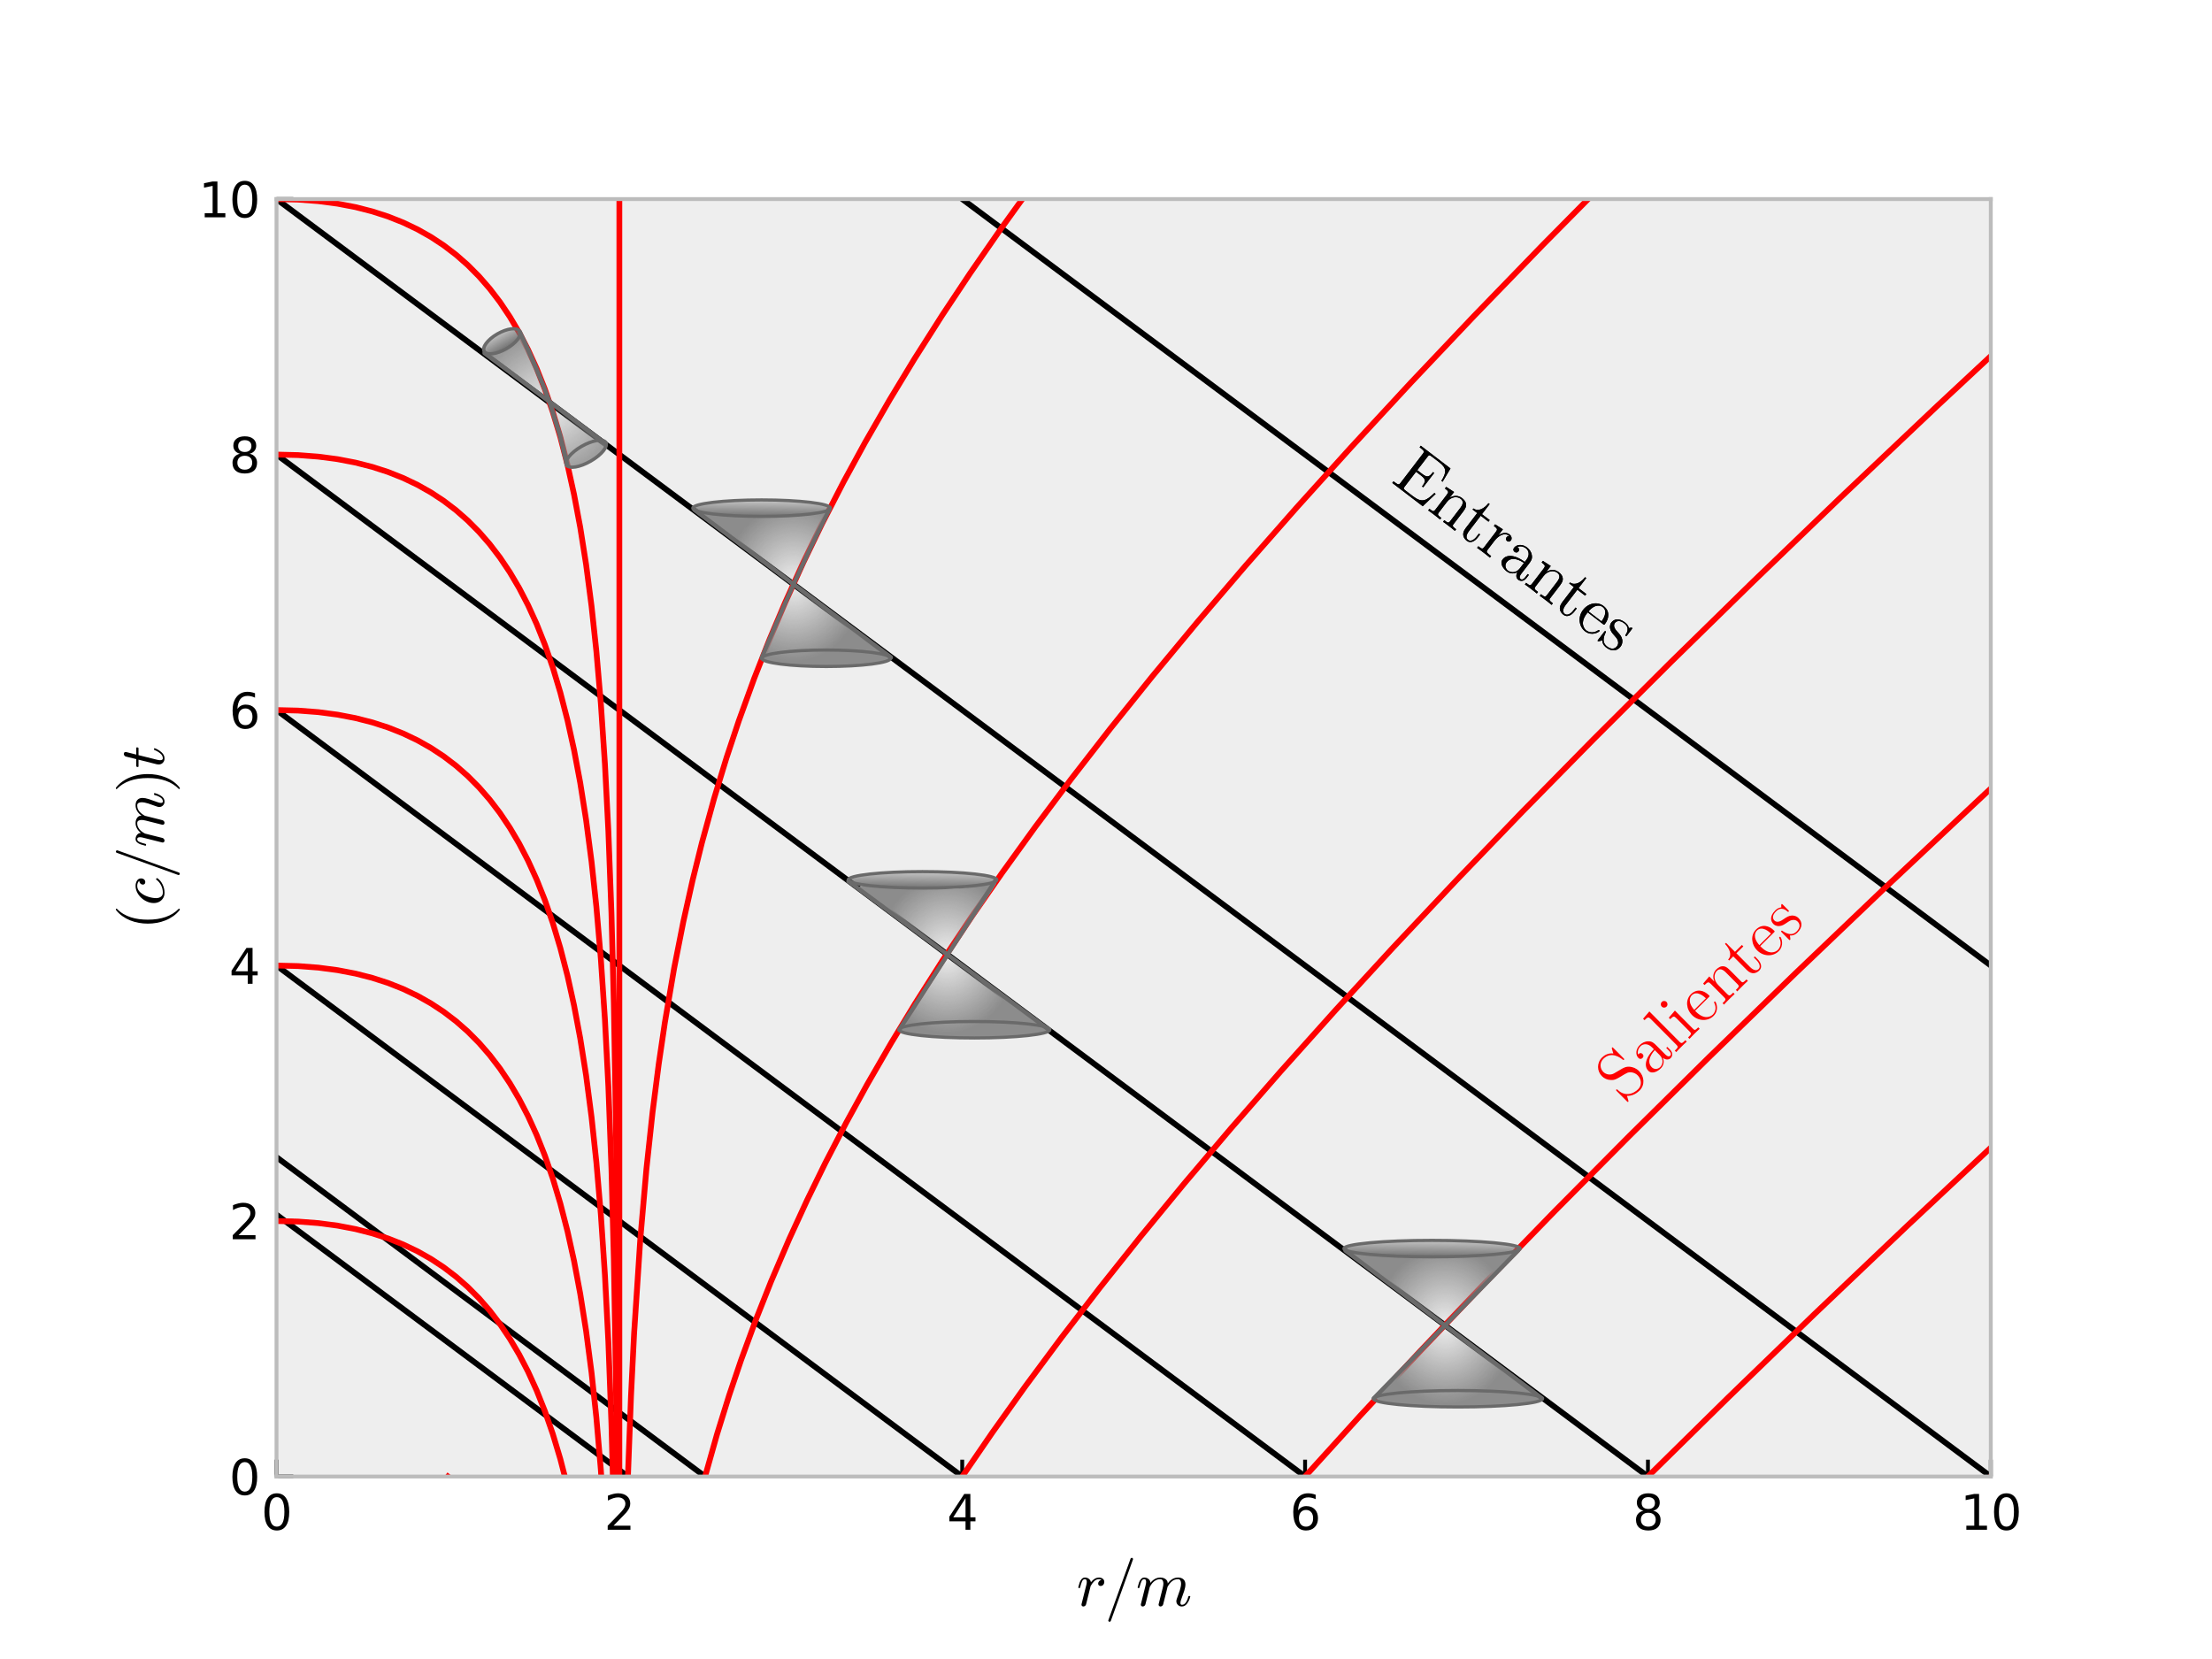 <?xml version="1.0" encoding="UTF-8" standalone="no"?>
<svg
   width="460.8pt"
   height="345.6pt"
   viewBox="0 0 460.8 345.6"
   version="1.1"
   id="svg60"
   sodipodi:docname="Fig-Curvas-Nulas-Eddington-Finkelstein.svg"
   inkscape:version="1.3 (0e150ed6c4, 2023-07-21)"
   xmlns:inkscape="http://www.inkscape.org/namespaces/inkscape"
   xmlns:sodipodi="http://sodipodi.sourceforge.net/DTD/sodipodi-0.dtd"
   xmlns:xlink="http://www.w3.org/1999/xlink"
   xmlns="http://www.w3.org/2000/svg"
   xmlns:svg="http://www.w3.org/2000/svg"
   xmlns:rdf="http://www.w3.org/1999/02/22-rdf-syntax-ns#"
   xmlns:cc="http://creativecommons.org/ns#"
   xmlns:dc="http://purl.org/dc/elements/1.1/">
  <sodipodi:namedview
     id="namedview60"
     pagecolor="#ffffff"
     bordercolor="#000000"
     borderopacity="0.25"
     inkscape:showpageshadow="2"
     inkscape:pageopacity="0.0"
     inkscape:pagecheckerboard="0"
     inkscape:deskcolor="#d1d1d1"
     inkscape:document-units="pt"
     showguides="false"
     inkscape:zoom="1.4142136"
     inkscape:cx="413.30391"
     inkscape:cy="182.7871"
     inkscape:window-width="1920"
     inkscape:window-height="1051"
     inkscape:window-x="-9"
     inkscape:window-y="-9"
     inkscape:window-maximized="1"
     inkscape:current-layer="layer2">
    <sodipodi:guide
       position="508.822,349.192"
       orientation="-0.707,-0.707"
       id="guide60"
       inkscape:locked="false" />
  </sodipodi:namedview>
  <defs
     id="defs1">
    <style
       type="text/css"
       id="style1">*{stroke-linejoin: round; stroke-linecap: butt}</style>
    <radialGradient
       inkscape:collect="always"
       xlink:href="#linearGradient66"
       id="radialGradient67"
       cx="340.247"
       cy="236.073"
       fx="340.247"
       fy="236.073"
       r="18.262"
       gradientTransform="matrix(1,0,0,1.068,0,-16.169)"
       gradientUnits="userSpaceOnUse" />
    <linearGradient
       id="linearGradient66"
       inkscape:collect="always">
      <stop
         style="stop-color:#8c8c8c;stop-opacity:0;"
         offset="0"
         id="stop67" />
      <stop
         style="stop-color:#8c8c8c;stop-opacity:1;"
         offset="1"
         id="stop66" />
    </linearGradient>
    <inkscape:path-effect
       effect="bspline"
       id="path-effect66"
       is_visible="true"
       lpeversion="1.3"
       weight="33.333"
       steps="2"
       helper_size="0"
       apply_no_weight="true"
       apply_with_weight="true"
       only_selected="false"
       uniform="false" />
    <inkscape:path-effect
       effect="spiro"
       id="path-effect64"
       is_visible="true"
       lpeversion="1" />
    <inkscape:path-effect
       effect="spiro"
       id="path-effect64-1"
       is_visible="true"
       lpeversion="1" />
    <linearGradient
       inkscape:collect="always"
       xlink:href="#linearGradient67"
       id="linearGradient69"
       x1="340.302"
       y1="219.303"
       x2="340.369"
       y2="212.903"
       gradientUnits="userSpaceOnUse"
       gradientTransform="matrix(0.836,0,0,0.831,13.713,79.728)" />
    <linearGradient
       id="linearGradient67"
       inkscape:collect="always">
      <stop
         style="stop-color:#707070;stop-opacity:1;"
         offset="0"
         id="stop68" />
      <stop
         style="stop-color:#707070;stop-opacity:0;"
         offset="1"
         id="stop69" />
    </linearGradient>
    <radialGradient
       inkscape:collect="always"
       xlink:href="#linearGradient66"
       id="radialGradient67-4"
       cx="340.006"
       cy="235.62"
       fx="340.006"
       fy="235.62"
       r="18.262"
       gradientTransform="matrix(1,0,0,1.068,0,-16.169)"
       gradientUnits="userSpaceOnUse" />
    <inkscape:path-effect
       effect="bspline"
       id="path-effect66-4"
       is_visible="true"
       lpeversion="1.3"
       weight="33.333"
       steps="2"
       helper_size="0"
       apply_no_weight="true"
       apply_with_weight="true"
       only_selected="false"
       uniform="false" />
    <inkscape:path-effect
       effect="spiro"
       id="path-effect64-8"
       is_visible="true"
       lpeversion="1" />
    <inkscape:path-effect
       effect="spiro"
       id="path-effect64-1-4"
       is_visible="true"
       lpeversion="1" />
    <linearGradient
       inkscape:collect="always"
       xlink:href="#linearGradient67"
       id="linearGradient69-9"
       x1="340.302"
       y1="219.303"
       x2="340.369"
       y2="212.903"
       gradientUnits="userSpaceOnUse"
       gradientTransform="matrix(0.827,0,0,0.832,-89.265,2.728)" />
    <radialGradient
       inkscape:collect="always"
       xlink:href="#linearGradient66"
       id="radialGradient67-2"
       cx="340.34"
       cy="235.471"
       fx="340.34"
       fy="235.471"
       r="18.262"
       gradientTransform="matrix(1,0,0,1.068,0,-16.169)"
       gradientUnits="userSpaceOnUse" />
    <inkscape:path-effect
       effect="bspline"
       id="path-effect66-5"
       is_visible="true"
       lpeversion="1.3"
       weight="33.333"
       steps="2"
       helper_size="0"
       apply_no_weight="true"
       apply_with_weight="true"
       only_selected="false"
       uniform="false" />
    <inkscape:path-effect
       effect="spiro"
       id="path-effect64-9"
       is_visible="true"
       lpeversion="1" />
    <inkscape:path-effect
       effect="spiro"
       id="path-effect64-1-8"
       is_visible="true"
       lpeversion="1" />
    <linearGradient
       inkscape:collect="always"
       xlink:href="#linearGradient67"
       id="linearGradient69-5"
       x1="340.302"
       y1="219.303"
       x2="340.369"
       y2="212.903"
       gradientUnits="userSpaceOnUse"
       gradientTransform="matrix(0.827,0,0,0.832,-122.781,-74.699)" />
    <radialGradient
       inkscape:collect="always"
       xlink:href="#linearGradient66"
       id="radialGradient67-1"
       cx="340.508"
       cy="236.884"
       fx="340.508"
       fy="236.884"
       r="18.262"
       gradientTransform="matrix(1,0,0,1.068,0,-16.169)"
       gradientUnits="userSpaceOnUse" />
    <inkscape:path-effect
       effect="bspline"
       id="path-effect66-9"
       is_visible="true"
       lpeversion="1.3"
       weight="33.333"
       steps="2"
       helper_size="0"
       apply_no_weight="true"
       apply_with_weight="true"
       only_selected="false"
       uniform="false" />
    <inkscape:path-effect
       effect="spiro"
       id="path-effect64-94"
       is_visible="true"
       lpeversion="1" />
    <inkscape:path-effect
       effect="spiro"
       id="path-effect64-1-6"
       is_visible="true"
       lpeversion="1" />
    <linearGradient
       inkscape:collect="always"
       xlink:href="#linearGradient67"
       id="linearGradient69-4"
       x1="340.302"
       y1="219.303"
       x2="340.369"
       y2="212.903"
       gradientUnits="userSpaceOnUse"
       gradientTransform="matrix(0.889,0,0,0.875,-252.101,-76.079)" />
  </defs>
  <g
     id="figure_1"
     sodipodi:insensitive="true">
    <g
       id="patch_1">
      <path
         d="M 0,345.6 H 460.8 V 0 H 0 Z"
         style="fill:#ffffff"
         id="path1" />
    </g>
    <g
       id="axes_1">
      <g
         id="patch_2">
        <path
           d="M 57.6,307.584 H 414.72 V 41.472 H 57.6 Z"
           style="fill:#eeeeee"
           id="path2" />
      </g>
      <g
         id="matplotlib.axis_1">
        <g
           id="xtick_1">
          <g
             id="line2d_1">
            <defs
               id="defs2">
              <path
                 id="md067740295"
                 d="M 0,0 V -3.5"
                 style="stroke:#000000;stroke-width:0.8" />
            </defs>
            <g
               id="g2">
              <use
                 xlink:href="#md067740295"
                 x="57.6"
                 y="307.584"
                 style="stroke:#000000;stroke-width:0.8"
                 id="use2" />
            </g>
          </g>
          <g
             id="text_1">
            <!-- 0 -->
            <g
               transform="matrix(0.1,0,0,-0.1,54.419,318.682)"
               id="g3">
              <defs
                 id="defs3">
                <path
                   id="DejaVuSans-30"
                   d="m 2034,4250 q -487,0 -733,-480 -245,-479 -245,-1442 0,-959 245,-1439 246,-480 733,-480 491,0 736,480 246,480 246,1439 0,963 -246,1442 -245,480 -736,480 z m 0,500 q 785,0 1199,-621 414,-620 414,-1801 0,-1178 -414,-1799 -414,-620 -1199,-620 -784,0 -1198,620 -414,621 -414,1799 0,1181 414,1801 414,621 1198,621 z"
                   transform="scale(0.016)" />
              </defs>
              <use
                 xlink:href="#DejaVuSans-30"
                 id="use3" />
            </g>
          </g>
        </g>
        <g
           id="xtick_2">
          <g
             id="line2d_2">
            <g
               id="g4">
              <use
                 xlink:href="#md067740295"
                 x="129.024"
                 y="307.584"
                 style="stroke:#000000;stroke-width:0.8"
                 id="use4" />
            </g>
          </g>
          <g
             id="text_2">
            <!-- 2 -->
            <g
               transform="matrix(0.1,0,0,-0.1,125.843,318.682)"
               id="g5">
              <defs
                 id="defs4">
                <path
                   id="DejaVuSans-32"
                   d="M 1228,531 H 3431 V 0 H 469 v 531 q 359,372 979,998 621,627 780,809 303,340 423,576 121,236 121,464 0,372 -261,606 -261,235 -680,235 -297,0 -627,-103 -329,-103 -704,-313 v 638 q 381,153 712,231 332,78 607,78 725,0 1156,-363 431,-362 431,-968 0,-288 -108,-546 -107,-257 -392,-607 -78,-91 -497,-524 Q 1991,1309 1228,531 Z"
                   transform="scale(0.016)" />
              </defs>
              <use
                 xlink:href="#DejaVuSans-32"
                 id="use5" />
            </g>
          </g>
        </g>
        <g
           id="xtick_3">
          <g
             id="line2d_3">
            <g
               id="g6">
              <use
                 xlink:href="#md067740295"
                 x="200.448"
                 y="307.584"
                 style="stroke:#000000;stroke-width:0.8"
                 id="use6" />
            </g>
          </g>
          <g
             id="text_3">
            <!-- 4 -->
            <g
               transform="matrix(0.1,0,0,-0.1,197.267,318.682)"
               id="g7">
              <defs
                 id="defs6">
                <path
                   id="DejaVuSans-34"
                   d="M 2419,4116 825,1625 h 1594 z m -166,550 h 794 V 1625 h 666 V 1100 H 3047 V 0 H 2419 V 1100 H 313 v 609 z"
                   transform="scale(0.016)" />
              </defs>
              <use
                 xlink:href="#DejaVuSans-34"
                 id="use7" />
            </g>
          </g>
        </g>
        <g
           id="xtick_4">
          <g
             id="line2d_4">
            <g
               id="g8">
              <use
                 xlink:href="#md067740295"
                 x="271.872"
                 y="307.584"
                 style="stroke:#000000;stroke-width:0.8"
                 id="use8" />
            </g>
          </g>
          <g
             id="text_4">
            <!-- 6 -->
            <g
               transform="matrix(0.1,0,0,-0.1,268.691,318.682)"
               id="g9">
              <defs
                 id="defs8">
                <path
                   id="DejaVuSans-36"
                   d="m 2113,2584 q -425,0 -674,-291 -248,-290 -248,-796 0,-503 248,-796 249,-292 674,-292 425,0 673,292 248,293 248,796 0,506 -248,796 -248,291 -673,291 z m 1253,1979 v -575 q -238,112 -480,171 -242,60 -480,60 -625,0 -955,-422 -329,-422 -376,-1275 184,272 462,417 279,145 613,145 703,0 1111,-427 408,-426 408,-1160 0,-719 -425,-1154 -425,-434 -1131,-434 -810,0 -1238,620 -428,621 -428,1799 0,1106 525,1764 525,658 1409,658 238,0 480,-47 242,-47 505,-140 z"
                   transform="scale(0.016)" />
              </defs>
              <use
                 xlink:href="#DejaVuSans-36"
                 id="use9" />
            </g>
          </g>
        </g>
        <g
           id="xtick_5">
          <g
             id="line2d_5">
            <g
               id="g10">
              <use
                 xlink:href="#md067740295"
                 x="343.296"
                 y="307.584"
                 style="stroke:#000000;stroke-width:0.8"
                 id="use10" />
            </g>
          </g>
          <g
             id="text_5">
            <!-- 8 -->
            <g
               transform="matrix(0.1,0,0,-0.1,340.115,318.682)"
               id="g11">
              <defs
                 id="defs10">
                <path
                   id="DejaVuSans-38"
                   d="m 2034,2216 q -450,0 -708,-241 -257,-241 -257,-662 0,-422 257,-663 258,-241 708,-241 450,0 709,242 260,243 260,662 0,421 -258,662 -257,241 -711,241 z m -631,268 q -406,100 -633,378 -226,279 -226,679 0,559 398,884 399,325 1092,325 697,0 1094,-325 397,-325 397,-884 0,-400 -227,-679 -226,-278 -629,-378 456,-106 710,-416 255,-309 255,-755 Q 3634,634 3220,271 2806,-91 2034,-91 1263,-91 848,271 434,634 434,1313 q 0,446 256,755 257,310 713,416 z m -231,997 q 0,-362 226,-565 227,-203 636,-203 407,0 636,203 230,203 230,565 0,363 -230,566 -229,203 -636,203 -409,0 -636,-203 -226,-203 -226,-566 z"
                   transform="scale(0.016)" />
              </defs>
              <use
                 xlink:href="#DejaVuSans-38"
                 id="use11" />
            </g>
          </g>
        </g>
        <g
           id="xtick_6">
          <g
             id="line2d_6">
            <g
               id="g12">
              <use
                 xlink:href="#md067740295"
                 x="414.72"
                 y="307.584"
                 style="stroke:#000000;stroke-width:0.8"
                 id="use12" />
            </g>
          </g>
          <g
             id="text_6">
            <!-- 10 -->
            <g
               transform="matrix(0.1,0,0,-0.1,408.358,318.682)"
               id="g14">
              <defs
                 id="defs12">
                <path
                   id="DejaVuSans-31"
                   d="M 794,531 H 1825 V 4091 L 703,3866 v 575 l 1116,225 h 631 V 531 H 3481 V 0 H 794 Z"
                   transform="scale(0.016)" />
              </defs>
              <use
                 xlink:href="#DejaVuSans-31"
                 id="use13" />
              <use
                 xlink:href="#DejaVuSans-30"
                 x="63.623"
                 id="use14" />
            </g>
          </g>
        </g>
        <g
           id="text_7">
          <!-- $r/m$ -->
          <g
             transform="matrix(0.13,0,0,-0.13,224.265,334.512)"
             id="g17">
            <defs
               id="defs14">
              <path
                 id="Cmmi10-72"
                 d="m 494,109 q 0,38 6,57 l 478,1909 q 47,178 47,313 0,275 -187,275 -200,0 -297,-240 -97,-239 -188,-604 0,-19 -19,-30 -18,-11 -34,-11 h -75 q -22,0 -38,23 -15,24 -15,43 69,278 133,471 64,194 200,353 136,160 339,160 222,0 389,-128 167,-128 208,-337 162,212 370,338 208,127 455,127 203,0 357,-119 155,-118 155,-321 0,-163 -102,-284 -101,-120 -270,-120 -103,0 -173,64 -70,65 -70,168 0,140 103,251 103,111 237,111 -103,85 -250,85 -275,0 -478,-196 -203,-195 -366,-495 L 953,141 Q 931,53 854,-9 778,-72 684,-72 q -78,0 -134,50 -56,50 -56,131 z"
                 transform="scale(0.016)" />
              <path
                 id="Cmmi10-3d"
                 d="m 359,-1472 q 0,19 7,25 l 2225,6169 q 12,37 43,57 32,21 72,21 57,0 92,-35 36,-34 36,-93 v -25 L 609,-1522 q -37,-78 -121,-78 -54,0 -92,38 -37,37 -37,90 z"
                 transform="scale(0.016)" />
              <path
                 id="Cmmi10-6d"
                 d="m 494,109 q 0,38 6,57 l 478,1909 q 47,178 47,313 0,275 -187,275 -200,0 -297,-240 -97,-239 -188,-604 0,-19 -19,-30 -18,-11 -34,-11 h -75 q -22,0 -38,23 -15,24 -15,43 69,278 133,471 64,194 200,353 136,160 339,160 240,0 424,-152 185,-151 185,-385 191,250 447,393 256,144 544,144 303,0 523,-155 221,-154 221,-439 196,279 460,436 265,158 577,158 331,0 532,-180 202,-179 202,-510 0,-263 -117,-635 -117,-372 -292,-831 -91,-222 -91,-384 0,-191 150,-191 250,0 416,268 166,269 234,576 19,37 54,37 h 75 q 25,0 42,-17 17,-17 17,-39 0,-6 -6,-19 -88,-362 -305,-669 -217,-306 -542,-306 -225,0 -385,155 -159,155 -159,376 0,113 53,250 181,482 301,860 121,378 121,665 0,179 -72,304 -72,125 -240,125 -350,0 -607,-215 -256,-214 -443,-567 -13,-62 -19,-97 L 2731,141 q -22,-88 -99,-150 -76,-63 -169,-63 -75,0 -133,50 -58,50 -58,131 0,38 6,57 l 410,1631 q 65,262 65,437 0,179 -74,304 -73,125 -248,125 -234,0 -431,-104 -197,-103 -344,-273 -147,-170 -268,-405 L 953,141 Q 931,53 854,-9 778,-72 684,-72 q -78,0 -134,50 -56,50 -56,131 z"
                 transform="scale(0.016)" />
            </defs>
            <use
               xlink:href="#Cmmi10-72"
               id="use15" />
            <use
               xlink:href="#Cmmi10-3d"
               transform="translate(45.117)"
               id="use16" />
            <use
               xlink:href="#Cmmi10-6d"
               transform="translate(95.117)"
               id="use17" />
          </g>
        </g>
      </g>
      <g
         id="matplotlib.axis_2">
        <g
           id="ytick_1">
          <g
             id="line2d_7">
            <defs
               id="defs17">
              <path
                 id="m7050f096aa"
                 d="M 0,0 H 3.5"
                 style="stroke:#000000;stroke-width:0.8" />
            </defs>
            <g
               id="g18">
              <use
                 xlink:href="#m7050f096aa"
                 x="57.6"
                 y="307.584"
                 style="stroke:#000000;stroke-width:0.8"
                 id="use18" />
            </g>
          </g>
          <g
             id="text_8">
            <!-- 0 -->
            <g
               transform="matrix(0.1,0,0,-0.1,47.737,311.383)"
               id="g19">
              <use
                 xlink:href="#DejaVuSans-30"
                 id="use19" />
            </g>
          </g>
        </g>
        <g
           id="ytick_2">
          <g
             id="line2d_8">
            <g
               id="g20">
              <use
                 xlink:href="#m7050f096aa"
                 x="57.6"
                 y="254.362"
                 style="stroke:#000000;stroke-width:0.8"
                 id="use20" />
            </g>
          </g>
          <g
             id="text_9">
            <!-- 2 -->
            <g
               transform="matrix(0.1,0,0,-0.1,47.737,258.161)"
               id="g21">
              <use
                 xlink:href="#DejaVuSans-32"
                 id="use21" />
            </g>
          </g>
        </g>
        <g
           id="ytick_3">
          <g
             id="line2d_9">
            <g
               id="g22">
              <use
                 xlink:href="#m7050f096aa"
                 x="57.6"
                 y="201.139"
                 style="stroke:#000000;stroke-width:0.8"
                 id="use22" />
            </g>
          </g>
          <g
             id="text_10">
            <!-- 4 -->
            <g
               transform="matrix(0.1,0,0,-0.1,47.737,204.938)"
               id="g23">
              <use
                 xlink:href="#DejaVuSans-34"
                 id="use23" />
            </g>
          </g>
        </g>
        <g
           id="ytick_4">
          <g
             id="line2d_10">
            <g
               id="g24">
              <use
                 xlink:href="#m7050f096aa"
                 x="57.6"
                 y="147.917"
                 style="stroke:#000000;stroke-width:0.8"
                 id="use24" />
            </g>
          </g>
          <g
             id="text_11">
            <!-- 6 -->
            <g
               transform="matrix(0.1,0,0,-0.1,47.737,151.716)"
               id="g25">
              <use
                 xlink:href="#DejaVuSans-36"
                 id="use25" />
            </g>
          </g>
        </g>
        <g
           id="ytick_5">
          <g
             id="line2d_11">
            <g
               id="g26">
              <use
                 xlink:href="#m7050f096aa"
                 x="57.6"
                 y="94.694"
                 style="stroke:#000000;stroke-width:0.8"
                 id="use26" />
            </g>
          </g>
          <g
             id="text_12">
            <!-- 8 -->
            <g
               transform="matrix(0.1,0,0,-0.1,47.737,98.494)"
               id="g27">
              <use
                 xlink:href="#DejaVuSans-38"
                 id="use27" />
            </g>
          </g>
        </g>
        <g
           id="ytick_6">
          <g
             id="line2d_12">
            <g
               id="g28">
              <use
                 xlink:href="#m7050f096aa"
                 x="57.6"
                 y="41.472"
                 style="stroke:#000000;stroke-width:0.8"
                 id="use28" />
            </g>
          </g>
          <g
             id="text_13">
            <!-- 10 -->
            <g
               transform="matrix(0.1,0,0,-0.1,41.375,45.271)"
               id="g30">
              <use
                 xlink:href="#DejaVuSans-31"
                 id="use29" />
              <use
                 xlink:href="#DejaVuSans-30"
                 x="63.623"
                 id="use30" />
            </g>
          </g>
        </g>
        <g
           id="text_14">
          <!-- $(c/m) t$ -->
          <g
             transform="matrix(0,-0.13,-0.13,0,34.125,193.703)"
             id="g36">
            <defs
               id="defs30">
              <path
                 id="Cmr10-28"
                 d="m 1984,-1588 q -356,282 -614,646 -257,364 -422,777 -164,412 -245,862 -81,450 -81,903 0,459 81,909 81,450 248,866 168,416 427,778 260,363 606,635 0,12 32,12 h 59 q 19,0 34,-17 16,-17 16,-39 0,-28 -12,-41 -313,-306 -521,-656 -208,-350 -335,-746 -126,-395 -182,-819 -56,-423 -56,-882 0,-2034 1087,-3091 19,-18 19,-53 0,-15 -17,-35 -17,-21 -33,-21 h -59 q -32,0 -32,12 z"
                 transform="scale(0.016)" />
              <path
                 id="Cmmi10-63"
                 d="m 750,763 q 0,-279 142,-473 142,-193 408,-193 381,0 732,175 352,175 574,484 19,19 50,19 32,0 64,-36 33,-36 33,-67 0,-25 -12,-38 Q 2506,306 2109,117 1713,-72 1288,-72 981,-72 747,73 513,219 384,462 256,706 256,1013 q 0,431 241,856 241,425 641,692 400,267 840,267 288,0 517,-139 230,-139 230,-411 0,-175 -102,-299 -101,-123 -273,-123 -103,0 -174,64 -70,64 -70,168 0,150 109,256 110,106 257,106 h 12 q -75,109 -217,161 -142,52 -295,52 -375,0 -657,-321 Q 1034,2022 892,1576 750,1131 750,763 Z"
                 transform="scale(0.016)" />
              <path
                 id="Cmr10-29"
                 d="m 416,-1600 q -57,0 -57,56 0,28 13,41 1094,1069 1094,3103 0,2034 -1082,3091 -25,15 -25,53 0,22 17,39 18,17 40,17 h 59 q 19,0 31,-12 460,-363 766,-882 306,-518 448,-1106 143,-587 143,-1200 0,-453 -77,-892 -77,-439 -244,-865 -167,-427 -423,-788 -256,-361 -613,-643 -12,-12 -31,-12 z"
                 transform="scale(0.016)" />
              <path
                 id="Cmmi10-74"
                 d="m 397,519 q 0,94 19,178 L 878,2534 H 206 q -65,0 -65,85 25,140 84,140 h 709 l 257,1044 q 25,85 100,144 75,59 168,59 82,0 136,-49 55,-48 55,-129 0,-19 -2,-30 -1,-10 -4,-23 L 1388,2759 h 659 q 66,0 66,-84 -4,-16 -13,-54 -9,-37 -25,-62 -16,-25 -47,-25 H 1331 L 872,684 Q 825,503 825,372 825,97 1013,97 q 281,0 498,264 217,264 333,580 25,37 50,37 h 78 q 25,0 40,-17 16,-17 16,-39 0,-13 -6,-19 Q 1881,516 1612,222 1344,-72 997,-72 744,-72 570,93 397,259 397,519 Z"
                 transform="scale(0.016)" />
            </defs>
            <use
               xlink:href="#Cmr10-28"
               id="use31" />
            <use
               xlink:href="#Cmmi10-63"
               transform="translate(38.818)"
               id="use32" />
            <use
               xlink:href="#Cmmi10-3d"
               transform="translate(82.031)"
               id="use33" />
            <use
               xlink:href="#Cmmi10-6d"
               transform="translate(132.031)"
               id="use34" />
            <use
               xlink:href="#Cmr10-29"
               transform="translate(219.824)"
               id="use35" />
            <use
               xlink:href="#Cmmi10-74"
               transform="translate(258.643)"
               id="use36" />
          </g>
        </g>
      </g>
      <g
         id="line2d_13">
        <path
           d="M 143.451,-1 461.8,236.221 v 0"
           clip-path="url(#pa354022d6c)"
           style="fill:none;stroke:#000000;stroke-width:1.2;stroke-linecap:square"
           id="path36" />
      </g>
      <g
         id="line2d_14">
        <path
           d="M 0,0"
           clip-path="url(#pa354022d6c)"
           style="fill:none;stroke:#ff0000;stroke-width:1.2;stroke-linecap:square"
           id="path37" />
      </g>
      <g
         id="line2d_15">
        <path
           d="m 57.6,41.472 357.12,266.112 v 0"
           clip-path="url(#pa354022d6c)"
           style="fill:none;stroke:#000000;stroke-width:1.2;stroke-linecap:square"
           id="path38" />
      </g>
      <g
         id="line2d_16">
        <path
           d="m 414.72,307.584 22.164,-20.492 23.951,-21.835 0.965,-0.874 v 0"
           clip-path="url(#pa354022d6c)"
           style="fill:none;stroke:#ff0000;stroke-width:1.2;stroke-linecap:square"
           id="path39" />
      </g>
      <g
         id="line2d_17">
        <path
           d="M 57.6,94.694 343.296,307.584 v 0"
           clip-path="url(#pa354022d6c)"
           style="fill:none;stroke:#000000;stroke-width:1.2;stroke-linecap:square"
           id="path40" />
      </g>
      <g
         id="line2d_18">
        <path
           d="m 343.296,307.584 16.73,-16.468 18.017,-17.423 19.304,-18.358 21.02,-19.677 22.307,-20.575 21.127,-19.234 v 0"
           clip-path="url(#pa354022d6c)"
           style="fill:none;stroke:#ff0000;stroke-width:1.2;stroke-linecap:square"
           id="path41" />
      </g>
      <g
         id="line2d_19">
        <path
           d="M 57.6,147.917 271.872,307.584 v 0"
           clip-path="url(#pa354022d6c)"
           style="fill:none;stroke:#000000;stroke-width:1.2;stroke-linecap:square"
           id="path42" />
      </g>
      <g
         id="line2d_20">
        <path
           d="m 271.872,307.584 11.511,-12.702 12.512,-13.471 13.513,-14.213 14.514,-14.934 15.515,-15.637 16.515,-16.328 18.017,-17.492 19.018,-18.151 20.519,-19.274 22.021,-20.377 23.522,-21.463 2.753,-2.493 v 0"
           clip-path="url(#pa354022d6c)"
           style="fill:none;stroke:#ff0000;stroke-width:1.2;stroke-linecap:square"
           id="path43" />
      </g>
      <g
         id="line2d_21">
        <path
           d="M 57.6,201.139 200.448,307.584 v 0"
           clip-path="url(#pa354022d6c)"
           style="fill:none;stroke:#000000;stroke-width:1.2;stroke-linecap:square"
           id="path44" />
      </g>
      <g
         id="line2d_22">
        <path
           d="m 200.448,307.584 6.292,-9.181 6.864,-9.619 7.436,-10.025 8.008,-10.408 8.579,-10.773 9.151,-11.125 9.723,-11.468 10.295,-11.805 11.439,-12.769 12.011,-13.071 13.155,-13.977 13.727,-14.262 14.871,-15.131 16.015,-15.976 17.159,-16.801 18.303,-17.612 L 403.495,84.632 424.658,64.91 447.536,43.894 461.8,30.934 v 0"
           clip-path="url(#pa354022d6c)"
           style="fill:none;stroke:#ff0000;stroke-width:1.2;stroke-linecap:square"
           id="path45" />
      </g>
      <g
         id="line2d_23">
        <path
           d="m 57.6,241.056 89.28,66.528 v 0"
           clip-path="url(#pa354022d6c)"
           style="fill:none;stroke:#000000;stroke-width:1.2;stroke-linecap:square"
           id="path46" />
      </g>
      <g
         id="line2d_24">
        <path
           d="m 146.88,307.584 2.502,-8.845 2.502,-8.035 2.502,-7.393 3.128,-8.52 3.128,-7.875 3.754,-8.767 3.754,-8.165 3.754,-7.673 4.379,-8.439 4.379,-7.98 5.005,-8.653 5.005,-8.236 5.63,-8.847 6.256,-9.394 6.256,-9.007 6.881,-9.531 7.507,-10.015 8.133,-10.468 8.758,-10.898 9.384,-11.309 10.009,-11.707 10.635,-12.096 L 281.381,93.256 293.893,79.733 307.03,65.863 321.418,51.004 336.432,35.817 352.698,19.678 370.214,2.613 373.962,-1 v 0"
           clip-path="url(#pa354022d6c)"
           style="fill:none;stroke:#ff0000;stroke-width:1.2;stroke-linecap:square"
           id="path47" />
      </g>
      <g
         id="line2d_25">
        <path
           d="m 57.6,253.031 73.21,54.553 v 0"
           clip-path="url(#pa354022d6c)"
           style="fill:none;stroke:#000000;stroke-width:1.2;stroke-linecap:square"
           id="path48" />
      </g>
      <g
         id="line2d_26">
        <path
           d="m 130.81,307.584 0.642,-16.818 0.642,-12.962 1.283,-19.551 1.283,-14.709 1.283,-11.875 1.283,-10.012 1.283,-8.693 1.925,-11.268 1.925,-9.732 1.925,-8.611 1.925,-7.757 2.567,-9.321 2.567,-8.415 2.567,-7.706 3.208,-8.845 3.208,-8.146 3.208,-7.584 3.85,-8.498 3.85,-7.959 4.492,-8.729 4.492,-8.234 5.133,-8.911 5.133,-8.467 5.775,-9.083 5.775,-8.689 6.417,-9.265 7.058,-9.791 7.7,-10.277 8.342,-10.732 L 240.536,5.779 246.134,-1 v 0"
           clip-path="url(#pa354022d6c)"
           style="fill:none;stroke:#ff0000;stroke-width:1.2;stroke-linecap:square"
           id="path49" />
      </g>
      <g
         id="line2d_27">
        <path
           d="m 57.6,41.472 4.504,0.111 4.218,0.322 4.004,0.528 3.718,0.712 3.503,0.894 3.289,1.063 3.146,1.249 3.003,1.434 2.788,1.575 2.645,1.742 2.574,1.962 2.431,2.133 2.359,2.372 2.216,2.543 2.145,2.803 2.073,3.086 1.93,3.268 1.859,3.578 1.787,3.921 1.716,4.304 1.644,4.738 1.573,5.234 1.501,5.812 1.358,6.145 1.287,6.844 1.215,7.689 1.144,8.742 1.001,9.353 0.929,10.788 0.858,12.736 0.715,13.94 0.643,17.097 0.5,18.942 0.429,24.695 0.286,26.974 0.214,36.731 0.125,49.067 v 0"
           clip-path="url(#pa354022d6c)"
           style="fill:none;stroke:#ff0000;stroke-width:1.2;stroke-linecap:square"
           id="path50" />
      </g>
      <g
         id="line2d_28">
        <path
           d="m 57.6,94.694 4.504,0.111 4.218,0.322 4.004,0.528 3.718,0.712 3.503,0.894 3.289,1.063 3.146,1.249 3.003,1.434 2.788,1.575 2.645,1.742 2.574,1.962 2.431,2.133 2.359,2.372 2.216,2.543 2.145,2.803 2.073,3.086 1.93,3.268 1.859,3.578 1.787,3.921 1.716,4.304 1.644,4.738 1.573,5.234 1.501,5.812 1.358,6.145 1.287,6.844 1.215,7.689 1.144,8.742 1.001,9.353 0.929,10.788 0.858,12.736 0.715,13.94 0.643,17.097 0.5,18.942 0.429,24.695 0.286,26.974 0.195,32.576 v 0"
           clip-path="url(#pa354022d6c)"
           style="fill:none;stroke:#ff0000;stroke-width:1.2;stroke-linecap:square"
           id="path51" />
      </g>
      <g
         id="line2d_29">
        <path
           d="m 57.6,147.917 4.504,0.111 4.218,0.322 4.004,0.528 3.718,0.712 3.503,0.894 3.289,1.063 3.146,1.249 3.003,1.434 2.788,1.575 2.645,1.742 2.574,1.962 2.431,2.133 2.359,2.372 2.216,2.543 2.145,2.803 2.073,3.086 1.93,3.268 1.859,3.578 1.787,3.921 1.716,4.304 1.644,4.738 1.573,5.234 1.501,5.812 1.358,6.145 1.287,6.844 1.215,7.689 1.144,8.742 1.001,9.353 0.929,10.788 0.858,12.736 0.715,13.94 0.643,17.097 0.5,18.942 0.429,24.695 0.08,6.328 v 0"
           clip-path="url(#pa354022d6c)"
           style="fill:none;stroke:#ff0000;stroke-width:1.2;stroke-linecap:square"
           id="path52" />
      </g>
      <g
         id="line2d_30">
        <path
           d="m 57.6,201.139 4.504,0.111 4.218,0.322 4.004,0.528 3.718,0.712 3.503,0.894 3.289,1.063 3.146,1.249 3.003,1.434 2.788,1.575 2.645,1.742 2.574,1.962 2.431,2.133 2.359,2.372 2.216,2.543 2.145,2.803 2.073,3.086 1.93,3.268 1.859,3.578 1.787,3.921 1.716,4.304 1.644,4.738 1.573,5.234 1.501,5.812 1.358,6.145 1.287,6.844 1.215,7.689 1.144,8.742 1.001,9.353 0.929,10.788 0.858,12.736 0.715,13.94 0.537,13.839 v 0"
           clip-path="url(#pa354022d6c)"
           style="fill:none;stroke:#ff0000;stroke-width:1.2;stroke-linecap:square"
           id="path53" />
      </g>
      <g
         id="line2d_31">
        <path
           d="m 57.6,254.362 4.504,0.111 4.218,0.322 4.004,0.528 3.718,0.712 3.503,0.894 3.289,1.063 3.146,1.249 3.003,1.434 2.788,1.575 2.645,1.742 2.574,1.962 2.431,2.133 2.359,2.372 2.216,2.543 2.145,2.803 2.073,3.086 1.93,3.268 1.859,3.578 1.787,3.921 1.716,4.304 1.644,4.738 1.573,5.234 1.501,5.812 1.358,6.145 1.287,6.844 1.215,7.689 1.144,8.742 0.812,7.435 v 0"
           clip-path="url(#pa354022d6c)"
           style="fill:none;stroke:#ff0000;stroke-width:1.2;stroke-linecap:square"
           id="path54" />
      </g>
      <g
         id="line2d_32">
        <path
           d="m 93.312,307.584 2.502,2.002 2.395,2.199 2.288,2.401 2.216,2.653 2.109,2.876 2.002,3.104 1.93,3.403 1.859,3.734 1.752,4.016 1.68,4.406 1.609,4.848 0.995,3.374 v 0"
           clip-path="url(#pa354022d6c)"
           style="fill:none;stroke:#ff0000;stroke-width:1.2;stroke-linecap:square"
           id="path55" />
      </g>
      <g
         id="LineCollection_1">
        <path
           d="M 129.024,307.584 V 41.472"
           clip-path="url(#pa354022d6c)"
           style="fill:none;stroke:#ff0000;stroke-width:1.2"
           id="path56" />
      </g>
      <g
         id="patch_3">
        <path
           d="M 57.6,307.584 V 41.472"
           style="fill:none;stroke:#bcbcbc;stroke-width:0.8;stroke-linecap:square;stroke-linejoin:miter"
           id="path57" />
      </g>
      <g
         id="patch_4">
        <path
           d="M 414.72,307.584 V 41.472"
           style="fill:none;stroke:#bcbcbc;stroke-width:0.8;stroke-linecap:square;stroke-linejoin:miter"
           id="path58" />
      </g>
      <g
         id="patch_5">
        <path
           d="M 57.6,307.584 H 414.72"
           style="fill:none;stroke:#bcbcbc;stroke-width:0.8;stroke-linecap:square;stroke-linejoin:miter"
           id="path59" />
      </g>
      <g
         id="patch_6">
        <path
           d="M 57.6,41.472 H 414.72"
           style="fill:none;stroke:#bcbcbc;stroke-width:0.8;stroke-linecap:square;stroke-linejoin:miter"
           id="path60" />
      </g>
    </g>
  </g>
  <defs
     id="defs60">
    <clipPath
       id="pa354022d6c">
      <rect
         x="57.6"
         y="41.472"
         width="357.12"
         height="266.112"
         id="rect60" />
    </clipPath>
  </defs>
  <g
     inkscape:groupmode="layer"
     id="layer2"
     inkscape:label="Light-Cones">
    <path
       style="fill:url(#radialGradient67);stroke:none;stroke-width:1;stroke-linecap:round;stroke-linejoin:round;stroke-dasharray:none;stroke-dashoffset:15.874;stroke-opacity:1"
       d="m 315.256,217.758 c 0.096,-0.019 4.464,0.365 8.451,0.58 3.986,0.215 9.647,0.44 14.246,0.482 4.6,0.042 6.398,-0.031 10.78,-0.274 4.382,-0.243 5.569,-0.337 7.759,-0.72 2.19,-0.384 1.508,-0.189 2.068,-0.396 0.56,-0.207 0.414,-0.134 -5.72,5.968 -6.134,6.101 -18.547,18.377 -24.728,24.5 -6.18,6.123 -6.128,6.094 -5.907,6.285 0.22,0.191 0.608,0.602 2.178,0.962 1.569,0.36 4.319,0.668 7.617,0.885 3.298,0.216 7.143,0.34 10.514,0.329 3.37,-0.011 6.266,-0.157 8.963,-0.265 2.697,-0.108 5.197,-0.179 7.499,-0.397 2.302,-0.218 4.405,-0.583 5.518,-0.885 1.113,-0.303 1.235,-0.543 -6.043,-5.863 -7.278,-5.32 -21.954,-15.72 -29.801,-21.274 -7.846,-5.554 -8.862,-6.262 -9.83,-6.977 -0.968,-0.715 -1.89,-1.438 -2.812,-2.16 0.271,0.273 0.784,0.789 0.767,0.774 -0.017,-0.015 -1.615,-1.533 -1.518,-1.552 z"
       id="path66"
       inkscape:path-effect="#path-effect66"
       inkscape:original-d="m 315.09609,217.71692 c 0.25627,0.0226 4.62441,0.40702 6.9367,0.61054 5.66047,0.22557 11.32066,0.45113 16.98099,0.6767 3.53878,-0.14227 5.33717,-0.21457 10.61634,-0.42681 3.48446,-0.27411 4.67147,-0.36749 7.0072,-0.55123 2.33573,-0.29197 1.36252,-0.38929 2.04377,-0.58394 0.68126,-0.19465 0.29196,-0.14598 0.43795,-0.21898 -12.41386,12.27574 -24.82722,24.55098 -37.24083,36.82647 0.0527,-0.0294 0.10543,-0.0588 0.15815,-0.0883 0.38812,0.41125 0.77614,0.82239 1.16422,1.2336 2.75028,0.30858 5.5004,0.61713 8.25068,0.9257 3.84561,0.12401 7.69109,0.24802 11.53663,0.37203 2.89539,-0.14599 5.79066,-0.29197 8.686,-0.43795 2.49959,-0.0706 4.99903,-0.14127 7.49859,-0.21191 2.10375,-0.36489 4.20744,-0.72977 6.31118,-1.09466 0.12205,-0.24037 0.2441,-0.48073 0.36616,-0.72111 -14.67777,-10.4005 -29.35414,-20.80001 -44.03153,-31.20025 -1.01532,-0.70762 -2.03062,-1.41521 -3.04593,-2.12283 -0.92162,-0.72257 -2.76483,-2.16771 -2.76483,-2.16771 0,0 0.78375,0.78914 0.81379,0.81939 -0.0637,-0.0605 -1.6615,-1.57823 -1.72523,-1.63877 z"
       transform="matrix(0.793,0,0,0.835,31.254,79.179)"
       sodipodi:nodetypes="ssssssccccccccccccsss" />
    <path
       style="fill:none;fill-opacity:1;stroke:#6a6a6a;stroke-width:1.106;stroke-linecap:round;stroke-linejoin:round;stroke-dasharray:none;stroke-dashoffset:15.874;stroke-opacity:1"
       d="m 316.364,219.519 51.661,36.89"
       id="path64"
       inkscape:path-effect="#path-effect64"
       inkscape:original-d="m 316.36421,219.5194 51.66059,36.89007"
       transform="matrix(0.793,0,0,0.835,29.402,77.229)"
       sodipodi:nodetypes="cc" />
    <path
       style="fill:none;fill-opacity:1;stroke:#6a6a6a;stroke-width:1.106;stroke-linecap:round;stroke-linejoin:round;stroke-dasharray:none;stroke-dashoffset:15.874;stroke-opacity:1"
       d="m 324.154,218.913 36.975,37.993"
       id="path64-2"
       inkscape:path-effect="#path-effect64-1"
       inkscape:original-d="m 324.15435,218.91254 36.97452,37.99282"
       transform="matrix(0,0.835,-0.793,0,489.882,-10.209)"
       sodipodi:nodetypes="cc" />
    <ellipse
       style="fill:url(#linearGradient69);fill-opacity:1;stroke:#6a6a6a;stroke-width:0.667;stroke-linecap:round;stroke-linejoin:round;stroke-dasharray:none;stroke-dashoffset:15.874;stroke-opacity:1"
       id="path65"
       cx="298.324"
       cy="260.107"
       rx="18.364"
       ry="1.713" />
    <ellipse
       style="fill:none;fill-opacity:1;stroke:#6a6a6a;stroke-width:0.662;stroke-linecap:round;stroke-linejoin:round;stroke-dasharray:none;stroke-dashoffset:15.874;stroke-opacity:1"
       id="path65-3"
       cx="303.715"
       cy="291.384"
       rx="17.573"
       ry="1.715" />
    <path
       style="fill:url(#radialGradient67-4);stroke:none;stroke-width:1;stroke-linecap:round;stroke-linejoin:round;stroke-dasharray:none;stroke-dashoffset:15.874;stroke-opacity:1"
       d="m 318.039,219.819 c -1.222,-0.81 -2.445,-1.619 1.015,-1.646 3.459,-0.026 11.599,0.731 17.526,0.833 5.926,0.103 7.813,-0.178 11.204,-0.735 3.392,-0.557 2.146,-0.266 3.766,-0.722 1.62,-0.457 0.885,-0.129 1.293,-0.096 0.408,0.033 0.381,-0.098 -3.841,6.087 -4.222,6.185 -12.691,18.424 -16.854,24.314 -4.163,5.89 -4.018,5.43 -4.212,5.541 -0.194,0.111 -0.726,0.791 0.309,1.29 1.036,0.498 3.64,0.814 6.359,1.085 2.719,0.271 5.551,0.497 8.416,0.537 2.864,0.04 5.759,-0.106 8.142,-0.174 2.383,-0.068 4.253,-0.059 6.808,-0.263 2.554,-0.204 5.793,-0.622 7.422,-0.956 1.629,-0.334 1.649,-0.585 -5.965,-6.05 -7.615,-5.466 -22.863,-16.145 -30.859,-21.777 -7.996,-5.632 -8.74,-6.216 -9.58,-6.794 -0.84,-0.578 -1.777,-1.151 -2.713,-1.724 0.305,0.118 0.88,0.341 0.913,0.364 0.033,0.023 0.569,0.588 0.853,0.886 z"
       id="path66-3"
       inkscape:path-effect="#path-effect66-4"
       inkscape:original-d="m 318.03889,219.81897 c 0,0 -2.44459,-1.6195 -3.66693,-2.42928 8.1406,0.75697 16.28079,1.5139 24.42119,2.27084 3.71206,-0.55165 5.59852,-0.83199 11.13619,-1.65494 1.2454,-0.29126 0,0 2.50449,-0.58571 0.73474,-0.32753 0,0 0.73474,-0.32753 0.0812,0.39322 0.0541,0.26214 0.0812,0.39322 -8.47054,12.23973 -16.94014,24.47809 -25.41021,36.71714 0.14479,-0.45941 0.28956,-0.91877 0.43436,-1.37824 -0.53267,0.68093 -1.06519,1.36169 -1.5978,2.04256 2.60451,0.31586 5.20886,0.63171 7.81336,0.94757 2.83286,0.22604 5.66561,0.45208 8.49842,0.67812 2.89539,-0.14599 5.79066,-0.29197 8.686,-0.43795 1.87045,0.01 3.74079,0.0191 5.61122,0.0286 3.23842,-0.41767 6.47674,-0.83534 9.71515,-1.25301 0.0201,-0.25053 0.0403,-0.50104 0.0604,-0.75157 -15.24936,-10.68059 -30.49727,-21.36016 -45.74625,-32.04048 -0.74375,-0.58394 -1.48747,-1.16786 -2.23121,-1.75179 -0.93661,-0.57267 -2.80982,-1.718 -2.80982,-1.718 0,0 0.88021,0.34096 0.91395,0.35403 0.0314,0.0331 0.85157,0.89643 0.85157,0.89643 z"
       transform="matrix(0.793,0,0,0.835,-72.359,2.307)"
       sodipodi:nodetypes="ssssssccccccccccccssss" />
    <path
       style="fill:none;fill-opacity:1;stroke:#6a6a6a;stroke-width:1.106;stroke-linecap:round;stroke-linejoin:round;stroke-dasharray:none;stroke-dashoffset:15.874;stroke-opacity:1"
       d="m 316.449,219.427 52.584,36.983"
       id="path64-8"
       inkscape:path-effect="#path-effect64-8"
       inkscape:original-d="m 316.4494,219.42664 52.58447,36.98283"
       transform="matrix(0.793,0,0,0.835,-74.211,0.357)"
       sodipodi:nodetypes="cc" />
    <path
       style="fill:none;fill-opacity:1;stroke:#6a6a6a;stroke-width:1.106;stroke-linecap:round;stroke-linejoin:round;stroke-dasharray:none;stroke-dashoffset:15.874;stroke-opacity:1"
       d="m 323.907,225.575 37.271,25.286"
       id="path64-2-7"
       inkscape:path-effect="#path-effect64-1-4"
       inkscape:original-d="m 323.90699,225.57488 37.27091,25.28628"
       transform="matrix(0,0.835,-0.793,0,386.269,-87.081)"
       sodipodi:nodetypes="cc" />
    <ellipse
       style="fill:url(#linearGradient69-9);fill-opacity:1;stroke:#6a6a6a;stroke-width:0.663;stroke-linecap:round;stroke-linejoin:round;stroke-dasharray:none;stroke-dashoffset:15.874;stroke-opacity:1"
       id="path65-4"
       cx="192.173"
       cy="183.287"
       rx="15.475"
       ry="1.715" />
    <ellipse
       style="fill:none;fill-opacity:1;stroke:#6a6a6a;stroke-width:0.662;stroke-linecap:round;stroke-linejoin:round;stroke-dasharray:none;stroke-dashoffset:15.874;stroke-opacity:1"
       id="path65-3-7"
       cx="202.992"
       cy="214.512"
       rx="15.715"
       ry="1.715" />
    <path
       style="fill:url(#radialGradient67-2);stroke:none;stroke-width:1;stroke-linecap:round;stroke-linejoin:round;stroke-dasharray:none;stroke-dashoffset:15.874;stroke-opacity:1"
       d="m 316.155,217.752 c 0.125,0.007 4.367,0.474 8.196,0.611 3.829,0.137 9.241,0.163 13.156,0.089 3.915,-0.074 5.144,-0.162 7.476,-0.401 2.331,-0.239 1.277,-0.019 3.192,-0.592 1.915,-0.573 0.205,0.13 0.788,-0.043 0.582,-0.173 0.764,-0.292 -2.156,5.768 -2.92,6.06 -8.577,18.059 -11.523,24.191 -2.946,6.132 -3.18,6.397 -3.081,6.673 0.1,0.276 0.533,0.564 0.998,0.777 0.466,0.214 0.964,0.354 2.625,0.582 1.661,0.228 4.485,0.545 7.32,0.667 2.835,0.123 5.681,0.051 9.255,-0.143 3.574,-0.195 7.876,-0.513 10.301,-0.847 2.425,-0.334 2.973,-0.685 2.622,-1.277 -0.352,-0.592 -1.603,-1.425 -9.102,-6.758 -7.498,-5.333 -21.242,-15.164 -28.613,-20.44 -7.371,-5.276 -8.369,-5.996 -9.434,-6.738 -1.065,-0.742 -2.196,-1.506 -3.327,-2.271 0.38,0.17 1.098,0.491 1.119,0.493 0.022,0.002 0.063,-0.349 0.188,-0.342 z"
       id="path66-9"
       inkscape:path-effect="#path-effect66-5"
       inkscape:original-d="m 316.03163,217.73126 c 0.24887,0.0274 4.49087,0.49519 6.73638,0.7428 5.41231,0.026 10.82434,0.052 16.23651,0.0781 2.41849,-0.17355 3.64756,-0.26175 7.25547,-0.52066 1.05435,-0.21989 0,0 2.12029,-0.4422 1.70931,-0.70308 0,0 1.70931,-0.70308 -0.54454,0.35687 -0.36302,0.2379 -0.54454,0.35687 -5.65784,12.00035 -11.31506,23.99937 -16.97259,35.99905 -0.23425,0.2647 -0.46847,0.52937 -0.70274,0.7941 0.43331,0.28754 0.86651,0.57501 1.29978,0.86252 0.49806,0.14008 0.9961,0.28015 1.49416,0.42022 2.82406,0.31638 5.64797,0.63274 8.47204,0.94911 2.84612,-0.0711 5.69212,-0.14219 8.53819,-0.21329 4.30195,-0.31823 8.60366,-0.63645 12.90557,-0.95468 0.54819,-0.35038 1.09637,-0.70074 1.64456,-1.05111 -1.25165,-0.83355 -2.50323,-1.66705 -3.75493,-2.50063 -13.74496,-9.83241 -27.4886,-19.66387 -41.23321,-29.49602 -0.99813,-0.71967 -1.99623,-1.43932 -2.99435,-2.15898 -1.13129,-0.7643 -3.39387,-2.29288 -3.39387,-2.29288 0,0 1.0976,0.49107 1.13968,0.5099 0.002,-0.014 0.0426,-0.3651 0.0443,-0.37911 z"
       transform="matrix(0.793,0,0,0.835,-104.591,-75.027)"
       sodipodi:nodetypes="ssssssccccccccccccsss" />
    <path
       style="fill:none;fill-opacity:1;stroke:#6a6a6a;stroke-width:1.106;stroke-linecap:round;stroke-linejoin:round;stroke-dasharray:none;stroke-dashoffset:15.874;stroke-opacity:1"
       d="m 316.647,219.38 51.627,36.813"
       id="path64-3"
       inkscape:path-effect="#path-effect64-9"
       inkscape:original-d="m 316.64715,219.3804 51.62666,36.81291"
       transform="matrix(0.793,0,0,0.835,-106.443,-76.977)"
       sodipodi:nodetypes="cc" />
    <path
       style="fill:none;fill-opacity:1;stroke:#6a6a6a;stroke-width:1.106;stroke-linecap:round;stroke-linejoin:round;stroke-dasharray:none;stroke-dashoffset:15.874;stroke-opacity:1"
       d="m 324.002,228.573 c 6.287,3.322 12.641,6.519 19.056,9.588 5.945,2.844 11.942,5.578 17.988,8.201"
       id="path64-2-6"
       inkscape:path-effect="#path-effect64-1-8"
       inkscape:original-d="m 324.00151,228.57275 19.0556,9.58793 17.98832,8.20111"
       transform="matrix(0,0.835,-0.793,0,354.037,-164.415)"
       sodipodi:nodetypes="ccc" />
    <ellipse
       style="fill:url(#linearGradient69-5);fill-opacity:1;stroke:#6a6a6a;stroke-width:0.663;stroke-linecap:round;stroke-linejoin:round;stroke-dasharray:none;stroke-dashoffset:15.874;stroke-opacity:1"
       id="path65-2"
       cx="158.657"
       cy="105.859"
       rx="14.336"
       ry="1.715" />
    <ellipse
       style="fill:none;fill-opacity:1;stroke:#6a6a6a;stroke-width:0.662;stroke-linecap:round;stroke-linejoin:round;stroke-dasharray:none;stroke-dashoffset:15.874;stroke-opacity:1"
       id="path65-3-4"
       cx="172.124"
       cy="137.126"
       rx="13.422"
       ry="1.715" />
    <path
       style="fill:url(#radialGradient67-1);stroke:none;stroke-width:1;stroke-linecap:round;stroke-linejoin:round;stroke-dasharray:none;stroke-dashoffset:15.874;stroke-opacity:1"
       d="m 334.207,219.18 c -0.005,-0.015 -0.172,-0.522 0.536,-0.337 0.708,0.185 2.213,0.824 3.583,0.967 1.369,0.142 1.996,-0.038 3.25,-0.411 1.255,-0.373 0.585,-0.156 1.422,-0.392 0.838,-0.236 0.51,-0.201 0.731,0.391 0.222,0.592 0.183,0.186 -1.072,5.698 -1.255,5.512 -3.803,16.129 -5.111,21.278 -1.308,5.15 -1.375,4.832 -1.188,4.939 0.187,0.108 0.628,0.641 1.103,0.983 0.475,0.342 0.985,0.494 1.806,0.603 0.821,0.109 1.953,0.177 2.99,0.094 1.037,-0.083 1.978,-0.316 2.721,-0.541 0.742,-0.225 1.286,-0.443 1.595,-0.642 0.309,-0.199 0.384,-0.381 0.412,-0.635 0.029,-0.254 0.012,-0.58 -1.978,-5.533 -1.99,-4.953 -5.952,-14.533 -7.995,-19.48 -2.043,-4.948 -2.166,-5.262 -2.303,-5.577 -0.137,-0.315 -0.288,-0.632 -0.439,-0.948 -0.027,-0.029 -0.078,-0.084 -0.079,-0.092 -0.001,-0.008 0.018,-0.337 0.019,-0.344 3.9e-4,-0.007 4e-4,-0.007 -0.005,-0.021 z"
       id="path66-32"
       inkscape:path-effect="#path-effect66-9"
       inkscape:original-d="m 334.21186,219.1954 c -0.01,-0.0298 -0.17689,-0.53741 -0.26534,-0.80613 1.5052,0.63911 3.01025,1.27816 4.51537,1.91725 1.23306,-0.35448 1.85969,-0.53463 3.69916,-1.06344 0.66992,-0.2174 0,0 1.3472,-0.43719 0.32813,-0.0347 0,0 0.32813,-0.0347 0.11505,1.21953 0.0767,0.813 0.11505,1.21953 -2.54862,10.61763 -5.09695,21.23409 -7.64543,31.85113 -0.0671,-0.31789 -0.13413,-0.63574 -0.20121,-0.95366 0.44124,0.53326 0.88235,1.06639 1.32355,1.59961 0.50941,0.15148 1.01879,0.30295 1.5282,0.45443 1.1325,0.0672 2.26495,0.13444 3.39746,0.20167 0.94131,-0.23313 1.88257,-0.46624 2.82388,-0.69936 0.54367,-0.21741 1.0873,-0.4348 1.63096,-0.65221 0.0745,-0.18147 0.14892,-0.36295 0.22338,-0.54442 -0.0169,-0.32586 -0.0339,-0.6517 -0.0508,-0.97756 -3.96283,-9.58073 -7.9251,-19.16007 -11.88802,-28.741 -0.12285,-0.31422 -0.24568,-0.62841 -0.36852,-0.94261 -0.15098,-0.31645 -0.45293,-0.94936 -0.45293,-0.94936 0,0 -0.078,-0.0837 -0.081,-0.0869 7.8e-4,-0.0131 0.0201,-0.34196 0.0209,-0.35508 z"
       transform="matrix(0.738,-0.426,0.469,0.743,-247.79,53.59)"
       sodipodi:nodetypes="ssssssccccccccccccssss" />
    <path
       style="fill:none;fill-opacity:1;stroke:#6a6a6a;stroke-width:1.106;stroke-linecap:round;stroke-linejoin:round;stroke-dasharray:none;stroke-dashoffset:15.874;stroke-opacity:1"
       d="m 336.18,220.634 13.148,32.852"
       id="path64-4"
       inkscape:path-effect="#path-effect64-94"
       inkscape:original-d="m 336.18037,220.63402 13.14755,32.85168"
       transform="matrix(0.738,-0.426,0.469,0.743,-250.61,52.85)"
       sodipodi:nodetypes="cc" />
    <path
       style="fill:none;fill-opacity:1;stroke:#6a6a6a;stroke-width:1.106;stroke-linecap:round;stroke-linejoin:round;stroke-dasharray:none;stroke-dashoffset:15.874;stroke-opacity:1"
       d="m 325.188,234.701 c 3.158,0.371 6.308,0.821 9.444,1.349 2.791,0.47 5.572,1.003 8.34,1.597 l 8.093,2.185 7.116,2.455"
       id="path64-2-9"
       inkscape:path-effect="#path-effect64-1-6"
       inkscape:original-d="m 325.18767,234.70102 9.4437,1.34942 8.34026,1.59696 8.09263,2.18539 7.11641,2.45457"
       transform="matrix(0.469,0.743,-0.738,0.426,128.978,-272.432)"
       sodipodi:nodetypes="ccccc" />
    <ellipse
       style="fill:url(#linearGradient69-4);fill-opacity:1;stroke:#6a6a6a;stroke-width:0.706;stroke-linecap:round;stroke-linejoin:round;stroke-dasharray:none;stroke-dashoffset:15.874;stroke-opacity:1"
       id="path65-7"
       cx="50.461"
       cy="113.991"
       rx="4.252"
       ry="1.805"
       transform="matrix(0.866,-0.5,0.534,0.845,0,0)" />
    <ellipse
       style="fill:none;fill-opacity:1;stroke:#6a6a6a;stroke-width:0.704;stroke-linecap:round;stroke-linejoin:round;stroke-dasharray:none;stroke-dashoffset:15.874;stroke-opacity:1"
       id="path65-3-9"
       cx="52.765"
       cy="143.083"
       rx="4.719"
       ry="1.806"
       transform="matrix(0.866,-0.5,0.534,0.845,0,0)" />
  </g>
  <g
     inkscape:groupmode="layer"
     id="layer1"
     inkscape:label="LaTeX"
     sodipodi:insensitive="true">
    <g
       inkscape:label=""
       transform="rotate(-1.155,9252.432,-11133.48)"
       id="g96"
       style="stroke-linecap:butt;stroke-linejoin:round">
      <g
         inkscape:label=""
         transform="rotate(-43.666,102.414,-110.593)"
         id="g106"
         style="stroke-linecap:butt;stroke-linejoin:round">
        <g
           fill="#ff0000"
           fill-opacity="1"
           id="g13"
           transform="translate(-2.774,-1.861)"
           style="stroke-linecap:butt;stroke-linejoin:round">
          <g
             id="g97"
             transform="translate(1.993,11.955)"
             style="stroke-linecap:butt;stroke-linejoin:round">
            <path
               d="m 2.984,-5.984 c -0.734,-0.188 -1.375,-0.906 -1.375,-1.812 0,-1.016 0.797,-1.906 1.922,-1.906 2.344,0 2.672,2.312 2.75,2.938 0.031,0.172 0.031,0.219 0.172,0.219 0.156,0 0.156,-0.062 0.156,-0.328 v -2.891 c 0,-0.266 0,-0.328 -0.141,-0.328 -0.047,0 -0.094,0 -0.203,0.188 l -0.469,0.875 c -0.688,-0.891 -1.641,-1.062 -2.266,-1.062 -1.594,0 -2.75,1.266 -2.75,2.734 0,0.688 0.234,1.328 0.766,1.891 0.5,0.562 1,0.688 2.031,0.953 0.5,0.109 1.281,0.312 1.484,0.406 0.672,0.328 1.125,1.094 1.125,1.906 0,1.062 -0.766,2.094 -1.953,2.094 -0.656,0 -1.531,-0.156 -2.234,-0.781 -0.844,-0.75 -0.891,-1.781 -0.906,-2.25 C 1.078,-3.25 0.969,-3.25 0.938,-3.25 c -0.156,0 -0.156,0.062 -0.156,0.328 v 2.891 c 0,0.266 0,0.328 0.141,0.328 0.078,0 0.094,-0.031 0.203,-0.203 0.047,-0.109 0.359,-0.641 0.469,-0.859 0.516,0.578 1.422,1.062 2.656,1.062 1.609,0 2.766,-1.359 2.766,-2.938 0,-0.875 -0.328,-1.516 -0.719,-2 C 5.766,-5.281 5.125,-5.438 4.562,-5.578 Z m 0,0"
               id="path16"
               style="stroke-linecap:butt;stroke-linejoin:round" />
          </g>
          <g
             id="g98"
             transform="translate(9.797,11.955)"
             style="stroke-linecap:butt;stroke-linejoin:round">
            <path
               d="m 5.531,-3.828 c 0,-0.781 0,-1.344 -0.625,-1.906 -0.5,-0.469 -1.141,-0.656 -1.781,-0.656 -1.172,0 -2.078,0.766 -2.078,1.703 0,0.406 0.266,0.609 0.609,0.609 C 2,-4.078 2.234,-4.312 2.234,-4.656 2.234,-5.25 1.719,-5.25 1.5,-5.25 c 0.344,-0.609 1.031,-0.859 1.594,-0.859 0.672,0 1.516,0.547 1.516,1.828 v 0.578 C 1.719,-3.656 0.625,-2.453 0.625,-1.344 c 0,1.125 1.328,1.484 2.203,1.484 0.938,0 1.594,-0.578 1.859,-1.266 0.062,0.688 0.5,1.203 1.125,1.203 0.297,0 1.125,-0.203 1.125,-1.359 V -2.078 H 6.625 v 0.797 c 0,0.828 -0.344,0.938 -0.547,0.938 -0.547,0 -0.547,-0.766 -0.547,-0.969 z m -0.922,1.812 c 0,1.406 -1.047,1.875 -1.672,1.875 -0.703,0 -1.281,-0.516 -1.281,-1.203 0,-1.891 2.438,-2.062 2.953,-2.094 z m 0,0"
               id="path17"
               style="stroke-linecap:butt;stroke-linejoin:round" />
          </g>
          <g
             id="g99"
             transform="translate(16.821,11.955)"
             style="stroke-linecap:butt;stroke-linejoin:round">
            <path
               d="m 2.469,-9.953 -2,0.156 V -9.375 c 0.984,0 1.094,0.094 1.094,0.797 V -1.062 c 0,0.641 -0.156,0.641 -1.094,0.641 V 0 c 0.406,-0.031 1.109,-0.031 1.547,-0.031 0.422,0 1.141,0 1.547,0.031 v -0.422 c -0.922,0 -1.094,0 -1.094,-0.641 z m 0,0"
               id="path18"
               style="stroke-linecap:butt;stroke-linejoin:round" />
          </g>
          <g
             id="g100"
             transform="translate(20.723,11.955)"
             style="stroke-linecap:butt;stroke-linejoin:round">
            <path
               d="m 2.5,-8.828 c 0,-0.375 -0.312,-0.703 -0.703,-0.703 -0.375,0 -0.688,0.297 -0.688,0.688 0,0.422 0.344,0.703 0.688,0.703 0.438,0 0.703,-0.375 0.703,-0.688 z m -1.984,2.656 V -5.75 c 0.922,0 1.047,0.078 1.047,0.781 v 3.906 c 0,0.641 -0.156,0.641 -1.094,0.641 V 0 C 0.875,-0.031 1.562,-0.031 1.984,-0.031 c 0.156,0 0.984,0 1.469,0.031 v -0.422 c -0.922,0 -0.984,-0.062 -0.984,-0.625 v -5.281 z m 0,0"
               id="path19"
               style="stroke-linecap:butt;stroke-linejoin:round" />
          </g>
          <g
             id="g101"
             transform="translate(24.626,11.955)"
             style="stroke-linecap:butt;stroke-linejoin:round">
            <path
               d="m 5.5,-3.328 c 0.312,0 0.344,0 0.344,-0.266 0,-1.453 -0.781,-2.797 -2.516,-2.797 -1.641,0 -2.891,1.469 -2.891,3.25 0,1.891 1.453,3.281 3.047,3.281 1.703,0 2.359,-1.547 2.359,-1.844 0,-0.094 -0.078,-0.141 -0.156,-0.141 -0.125,0 -0.156,0.062 -0.172,0.141 -0.375,1.203 -1.344,1.531 -1.938,1.531 -0.609,0 -2.062,-0.406 -2.062,-2.891 V -3.328 Z M 1.531,-3.594 c 0.125,-2.266 1.375,-2.516 1.781,-2.516 1.531,0 1.625,2.016 1.641,2.516 z m 0,0"
               id="path20"
               style="stroke-linecap:butt;stroke-linejoin:round" />
          </g>
          <g
             id="g102"
             transform="translate(30.869,11.955)"
             style="stroke-linecap:butt;stroke-linejoin:round">
            <path
               d="m 6.391,-3.484 c 0,-1.328 0,-1.734 -0.344,-2.203 -0.406,-0.547 -1.078,-0.641 -1.578,-0.641 -1.391,0 -1.938,1.188 -2.047,1.484 H 2.406 v -1.484 l -1.953,0.156 V -5.75 c 0.984,0 1.094,0.094 1.094,0.797 V -1.062 c 0,0.641 -0.156,0.641 -1.094,0.641 V 0 c 0.375,-0.031 1.156,-0.031 1.562,-0.031 0.406,0 1.188,0 1.562,0.031 v -0.422 c -0.922,0 -1.094,0 -1.094,-0.641 v -2.672 c 0,-1.5 0.984,-2.297 1.875,-2.297 0.891,0 1.094,0.719 1.094,1.594 v 3.375 c 0,0.641 -0.156,0.641 -1.094,0.641 V 0 c 0.375,-0.031 1.156,-0.031 1.547,-0.031 0.422,0 1.188,0 1.562,0.031 v -0.422 c -0.719,0 -1.078,0 -1.078,-0.422 z m 0,0"
               id="path21"
               style="stroke-linecap:butt;stroke-linejoin:round" />
          </g>
        </g>
        <g
           fill="#ff0000"
           fill-opacity="1"
           id="g16"
           transform="translate(-2.774,-1.861)"
           style="stroke-linecap:butt;stroke-linejoin:round">
          <g
             id="g103"
             transform="translate(38.286,11.955)"
             style="stroke-linecap:butt;stroke-linejoin:round">
            <path
               d="M 2.406,-5.766 H 4.438 V -6.188 H 2.406 V -8.828 H 2.094 C 2.078,-7.469 1.562,-6.094 0.266,-6.047 v 0.281 h 1.219 v 3.984 c 0,1.594 1.047,1.922 1.812,1.922 0.906,0 1.375,-0.891 1.375,-1.922 v -0.812 h -0.312 v 0.781 c 0,1.031 -0.422,1.641 -0.969,1.641 C 2.406,-0.172 2.406,-1.5 2.406,-1.75 Z m 0,0"
               id="path22"
               style="stroke-linecap:butt;stroke-linejoin:round" />
          </g>
          <g
             id="g104"
             transform="translate(43.749,11.955)"
             style="stroke-linecap:butt;stroke-linejoin:round">
            <path
               d="m 5.5,-3.328 c 0.312,0 0.344,0 0.344,-0.266 0,-1.453 -0.781,-2.797 -2.516,-2.797 -1.641,0 -2.891,1.469 -2.891,3.25 0,1.891 1.453,3.281 3.047,3.281 1.703,0 2.359,-1.547 2.359,-1.844 0,-0.094 -0.078,-0.141 -0.156,-0.141 -0.125,0 -0.156,0.062 -0.172,0.141 -0.375,1.203 -1.344,1.531 -1.938,1.531 -0.609,0 -2.062,-0.406 -2.062,-2.891 V -3.328 Z M 1.531,-3.594 c 0.125,-2.266 1.375,-2.516 1.781,-2.516 1.531,0 1.625,2.016 1.641,2.516 z m 0,0"
               id="path23"
               style="stroke-linecap:butt;stroke-linejoin:round" />
          </g>
          <g
             id="g105"
             transform="translate(49.993,11.955)"
             style="stroke-linecap:butt;stroke-linejoin:round">
            <path
               d="m 4.703,-6.062 c 0,-0.266 0,-0.328 -0.141,-0.328 -0.109,0 -0.391,0.312 -0.484,0.438 C 3.625,-6.312 3.188,-6.391 2.719,-6.391 c -1.734,0 -2.25,0.938 -2.25,1.734 0,0.156 0,0.656 0.547,1.156 0.469,0.406 0.953,0.5 1.609,0.625 0.781,0.156 0.969,0.203 1.328,0.5 0.266,0.203 0.453,0.531 0.453,0.922 0,0.625 -0.359,1.312 -1.625,1.312 -0.938,0 -1.641,-0.547 -1.953,-1.984 -0.047,-0.25 -0.047,-0.266 -0.062,-0.281 -0.031,-0.062 -0.094,-0.062 -0.141,-0.062 -0.156,0 -0.156,0.078 -0.156,0.328 V -0.188 c 0,0.266 0,0.328 0.141,0.328 0.078,0 0.094,-0.016 0.344,-0.312 0.062,-0.094 0.062,-0.125 0.281,-0.359 0.547,0.672 1.312,0.672 1.562,0.672 1.5,0 2.25,-0.828 2.25,-1.969 0,-0.766 -0.469,-1.234 -0.594,-1.359 C 3.938,-3.625 3.547,-3.719 2.594,-3.891 2.172,-3.969 1.125,-4.172 1.125,-5.031 c 0,-0.453 0.297,-1.109 1.594,-1.109 1.562,0 1.641,1.328 1.672,1.781 C 4.406,-4.25 4.5,-4.25 4.547,-4.25 c 0.156,0 0.156,-0.062 0.156,-0.328 z m 0,0"
               id="path24"
               style="stroke-linecap:butt;stroke-linejoin:round" />
          </g>
        </g>
      </g>
    </g>
    <g
       inkscape:label=""
       transform="rotate(37.43,-14.206,102.282)"
       id="g118"
       style="stroke-linecap:butt;stroke-linejoin:round">
      <g
         fill="#000000"
         fill-opacity="1"
         id="g109"
         transform="translate(223.787,-95.763)"
         style="stroke-linecap:butt;stroke-linejoin:round">
        <g
           id="g107"
           transform="translate(1.993,11.795)"
           style="stroke-linecap:butt;stroke-linejoin:round">
          <path
             d="M 9.156,-3.672 H 8.828 c -0.344,2.234 -0.688,3.25 -3.109,3.25 H 3.766 c -0.625,0 -0.656,-0.094 -0.656,-0.562 v -3.875 h 1.312 c 1.375,0 1.531,0.438 1.531,1.672 h 0.312 v -3.766 h -0.312 c 0,1.234 -0.156,1.672 -1.531,1.672 h -1.312 v -3.5 c 0,-0.469 0.031,-0.578 0.656,-0.578 H 5.688 c 2.094,0 2.547,0.719 2.766,2.797 h 0.312 l -0.375,-3.203 H 0.594 v 0.406 H 0.875 c 1.031,0 1.078,0.156 1.078,0.688 v 7.578 c 0,0.531 -0.047,0.672 -1.078,0.672 H 0.594 V 0 h 7.984 z m 0,0"
             id="path15"
             style="stroke-linecap:butt;stroke-linejoin:round" />
          <g
             inkscape:label=""
             transform="translate(0.594,-9.766)"
             id="g130"
             style="stroke-linecap:butt;stroke-linejoin:round">
            <g
               fill="#000000"
               fill-opacity="1"
               id="g121"
               transform="translate(-2.587,-2.029)"
               style="stroke-linecap:butt;stroke-linejoin:round">
              <g
                 id="g119"
                 transform="translate(1.993,11.795)"
                 style="stroke-linecap:butt;stroke-linejoin:round">
                <path
                   d="M 9.156,-3.672 H 8.828 c -0.344,2.234 -0.688,3.25 -3.109,3.25 H 3.766 c -0.625,0 -0.656,-0.094 -0.656,-0.562 v -3.875 h 1.312 c 1.375,0 1.531,0.438 1.531,1.672 h 0.312 v -3.766 h -0.312 c 0,1.234 -0.156,1.672 -1.531,1.672 h -1.312 v -3.5 c 0,-0.469 0.031,-0.578 0.656,-0.578 H 5.688 c 2.094,0 2.547,0.719 2.766,2.797 h 0.312 l -0.375,-3.203 H 0.594 v 0.406 H 0.875 c 1.031,0 1.078,0.156 1.078,0.688 v 7.578 c 0,0.531 -0.047,0.672 -1.078,0.672 H 0.594 V 0 h 7.984 z m 0,0"
                   id="path119"
                   style="stroke-linecap:butt;stroke-linejoin:round" />
              </g>
              <g
                 id="g120"
                 transform="translate(11.55,11.795)"
                 style="stroke-linecap:butt;stroke-linejoin:round">
                <path
                   d="m 6.391,-3.484 c 0,-1.328 0,-1.734 -0.344,-2.203 -0.406,-0.547 -1.078,-0.641 -1.578,-0.641 -1.391,0 -1.938,1.188 -2.047,1.484 H 2.406 v -1.484 l -1.953,0.156 V -5.75 c 0.984,0 1.094,0.094 1.094,0.797 V -1.062 c 0,0.641 -0.156,0.641 -1.094,0.641 V 0 c 0.375,-0.031 1.156,-0.031 1.562,-0.031 0.406,0 1.188,0 1.562,0.031 v -0.422 c -0.922,0 -1.094,0 -1.094,-0.641 v -2.672 c 0,-1.5 0.984,-2.297 1.875,-2.297 0.891,0 1.094,0.719 1.094,1.594 v 3.375 c 0,0.641 -0.156,0.641 -1.094,0.641 V 0 c 0.375,-0.031 1.156,-0.031 1.547,-0.031 0.422,0 1.188,0 1.562,0.031 v -0.422 c -0.719,0 -1.078,0 -1.078,-0.422 z m 0,0"
                   id="path120"
                   style="stroke-linecap:butt;stroke-linejoin:round" />
              </g>
            </g>
            <g
               fill="#000000"
               fill-opacity="1"
               id="g126"
               transform="translate(-2.587,-2.029)"
               style="stroke-linecap:butt;stroke-linejoin:round">
              <g
                 id="g122"
                 transform="translate(18.967,11.795)"
                 style="stroke-linecap:butt;stroke-linejoin:round">
                <path
                   d="M 2.406,-5.766 H 4.438 V -6.188 H 2.406 V -8.828 H 2.094 C 2.078,-7.469 1.562,-6.094 0.266,-6.047 v 0.281 h 1.219 v 3.984 c 0,1.594 1.047,1.922 1.812,1.922 0.906,0 1.375,-0.891 1.375,-1.922 v -0.812 h -0.312 v 0.781 c 0,1.031 -0.422,1.641 -0.969,1.641 C 2.406,-0.172 2.406,-1.5 2.406,-1.75 Z m 0,0"
                   id="path121"
                   style="stroke-linecap:butt;stroke-linejoin:round" />
              </g>
              <g
                 id="g123"
                 transform="translate(24.43,11.795)"
                 style="stroke-linecap:butt;stroke-linejoin:round">
                <path
                   d="m 2.391,-3.344 c 0,-1.391 0.578,-2.688 1.688,-2.688 0.109,0 0.141,0 0.203,0 C 4.156,-5.969 3.938,-5.875 3.938,-5.5 c 0,0.422 0.328,0.578 0.547,0.578 0.297,0 0.578,-0.188 0.578,-0.578 0,-0.422 -0.391,-0.828 -1,-0.828 -1.219,0 -1.641,1.328 -1.719,1.594 H 2.328 v -1.594 L 0.406,-6.172 V -5.75 c 0.969,0 1.078,0.094 1.078,0.797 V -1.062 c 0,0.641 -0.156,0.641 -1.078,0.641 V 0 c 0.391,-0.031 1.188,-0.031 1.609,-0.031 0.391,0 1.406,0 1.75,0.031 V -0.422 H 3.469 c -1.047,0 -1.078,-0.156 -1.078,-0.672 z m 0,0"
                   id="path122"
                   style="stroke-linecap:butt;stroke-linejoin:round" />
              </g>
              <g
                 id="g124"
                 transform="translate(29.893,11.795)"
                 style="stroke-linecap:butt;stroke-linejoin:round">
                <path
                   d="m 5.531,-3.828 c 0,-0.781 0,-1.344 -0.625,-1.906 -0.5,-0.469 -1.141,-0.656 -1.781,-0.656 -1.172,0 -2.078,0.766 -2.078,1.703 0,0.406 0.266,0.609 0.609,0.609 C 2,-4.078 2.234,-4.312 2.234,-4.656 2.234,-5.25 1.719,-5.25 1.5,-5.25 c 0.344,-0.609 1.031,-0.859 1.594,-0.859 0.672,0 1.516,0.547 1.516,1.828 v 0.578 C 1.719,-3.656 0.625,-2.453 0.625,-1.344 c 0,1.125 1.328,1.484 2.203,1.484 0.938,0 1.594,-0.578 1.859,-1.266 0.062,0.688 0.5,1.203 1.125,1.203 0.297,0 1.125,-0.203 1.125,-1.359 V -2.078 H 6.625 v 0.797 c 0,0.828 -0.344,0.938 -0.547,0.938 -0.547,0 -0.547,-0.766 -0.547,-0.969 z m -0.922,1.812 c 0,1.406 -1.047,1.875 -1.672,1.875 -0.703,0 -1.281,-0.516 -1.281,-1.203 0,-1.891 2.438,-2.062 2.953,-2.094 z m 0,0"
                   id="path123"
                   style="stroke-linecap:butt;stroke-linejoin:round" />
              </g>
              <g
                 id="g125"
                 transform="translate(36.917,11.795)"
                 style="stroke-linecap:butt;stroke-linejoin:round">
                <path
                   d="m 6.391,-3.484 c 0,-1.328 0,-1.734 -0.344,-2.203 -0.406,-0.547 -1.078,-0.641 -1.578,-0.641 -1.391,0 -1.938,1.188 -2.047,1.484 H 2.406 v -1.484 l -1.953,0.156 V -5.75 c 0.984,0 1.094,0.094 1.094,0.797 V -1.062 c 0,0.641 -0.156,0.641 -1.094,0.641 V 0 c 0.375,-0.031 1.156,-0.031 1.562,-0.031 0.406,0 1.188,0 1.562,0.031 v -0.422 c -0.922,0 -1.094,0 -1.094,-0.641 v -2.672 c 0,-1.5 0.984,-2.297 1.875,-2.297 0.891,0 1.094,0.719 1.094,1.594 v 3.375 c 0,0.641 -0.156,0.641 -1.094,0.641 V 0 c 0.375,-0.031 1.156,-0.031 1.547,-0.031 0.422,0 1.188,0 1.562,0.031 v -0.422 c -0.719,0 -1.078,0 -1.078,-0.422 z m 0,0"
                   id="path124"
                   style="stroke-linecap:butt;stroke-linejoin:round" />
              </g>
            </g>
            <g
               fill="#000000"
               fill-opacity="1"
               id="g15"
               transform="translate(-2.587,-2.029)"
               style="stroke-linecap:butt;stroke-linejoin:round">
              <g
                 id="g127"
                 transform="translate(44.32,11.795)"
                 style="stroke-linecap:butt;stroke-linejoin:round">
                <path
                   d="M 2.406,-5.766 H 4.438 V -6.188 H 2.406 V -8.828 H 2.094 C 2.078,-7.469 1.562,-6.094 0.266,-6.047 v 0.281 h 1.219 v 3.984 c 0,1.594 1.047,1.922 1.812,1.922 0.906,0 1.375,-0.891 1.375,-1.922 v -0.812 h -0.312 v 0.781 c 0,1.031 -0.422,1.641 -0.969,1.641 C 2.406,-0.172 2.406,-1.5 2.406,-1.75 Z m 0,0"
                   id="path126"
                   style="stroke-linecap:butt;stroke-linejoin:round" />
              </g>
              <g
                 id="g128"
                 transform="translate(49.783,11.795)"
                 style="stroke-linecap:butt;stroke-linejoin:round">
                <path
                   d="m 5.5,-3.328 c 0.312,0 0.344,0 0.344,-0.266 0,-1.453 -0.781,-2.797 -2.516,-2.797 -1.641,0 -2.891,1.469 -2.891,3.25 0,1.891 1.453,3.281 3.047,3.281 1.703,0 2.359,-1.547 2.359,-1.844 0,-0.094 -0.078,-0.141 -0.156,-0.141 -0.125,0 -0.156,0.062 -0.172,0.141 -0.375,1.203 -1.344,1.531 -1.938,1.531 -0.609,0 -2.062,-0.406 -2.062,-2.891 V -3.328 Z M 1.531,-3.594 c 0.125,-2.266 1.375,-2.516 1.781,-2.516 1.531,0 1.625,2.016 1.641,2.516 z m 0,0"
                   id="path127"
                   style="stroke-linecap:butt;stroke-linejoin:round" />
              </g>
              <g
                 id="g129"
                 transform="translate(56.027,11.795)"
                 style="stroke-linecap:butt;stroke-linejoin:round">
                <path
                   d="m 4.703,-6.062 c 0,-0.266 0,-0.328 -0.141,-0.328 -0.109,0 -0.391,0.312 -0.484,0.438 C 3.625,-6.312 3.188,-6.391 2.719,-6.391 c -1.734,0 -2.25,0.938 -2.25,1.734 0,0.156 0,0.656 0.547,1.156 0.469,0.406 0.953,0.5 1.609,0.625 0.781,0.156 0.969,0.203 1.328,0.5 0.266,0.203 0.453,0.531 0.453,0.922 0,0.625 -0.359,1.312 -1.625,1.312 -0.938,0 -1.641,-0.547 -1.953,-1.984 -0.047,-0.25 -0.047,-0.266 -0.062,-0.281 -0.031,-0.062 -0.094,-0.062 -0.141,-0.062 -0.156,0 -0.156,0.078 -0.156,0.328 V -0.188 c 0,0.266 0,0.328 0.141,0.328 0.078,0 0.094,-0.016 0.344,-0.312 0.062,-0.094 0.062,-0.125 0.281,-0.359 0.547,0.672 1.312,0.672 1.562,0.672 1.5,0 2.25,-0.828 2.25,-1.969 0,-0.766 -0.469,-1.234 -0.594,-1.359 C 3.938,-3.625 3.547,-3.719 2.594,-3.891 2.172,-3.969 1.125,-4.172 1.125,-5.031 c 0,-0.453 0.297,-1.109 1.594,-1.109 1.562,0 1.641,1.328 1.672,1.781 C 4.406,-4.25 4.5,-4.25 4.547,-4.25 c 0.156,0 0.156,-0.062 0.156,-0.328 z m 0,0"
                   id="path128"
                   style="stroke-linecap:butt;stroke-linejoin:round" />
              </g>
            </g>
          </g>
        </g>
        <g
           id="g108"
           transform="translate(11.55,11.795)"
           style="stroke-linecap:butt;stroke-linejoin:round">
          <path
             d="m 6.391,-3.484 c 0,-1.328 0,-1.734 -0.344,-2.203 -0.406,-0.547 -1.078,-0.641 -1.578,-0.641 -1.391,0 -1.938,1.188 -2.047,1.484 H 2.406 v -1.484 l -1.953,0.156 V -5.75 c 0.984,0 1.094,0.094 1.094,0.797 V -1.062 c 0,0.641 -0.156,0.641 -1.094,0.641 V 0 c 0.375,-0.031 1.156,-0.031 1.562,-0.031 0.406,0 1.188,0 1.562,0.031 v -0.422 c -0.922,0 -1.094,0 -1.094,-0.641 v -2.672 c 0,-1.5 0.984,-2.297 1.875,-2.297 0.891,0 1.094,0.719 1.094,1.594 v 3.375 c 0,0.641 -0.156,0.641 -1.094,0.641 V 0 c 0.375,-0.031 1.156,-0.031 1.547,-0.031 0.422,0 1.188,0 1.562,0.031 v -0.422 c -0.719,0 -1.078,0 -1.078,-0.422 z m 0,0"
             id="path107"
             style="stroke-linecap:butt;stroke-linejoin:round" />
        </g>
      </g>
      <g
         fill="#000000"
         fill-opacity="1"
         id="g114"
         transform="translate(223.787,-95.763)"
         style="stroke-linecap:butt;stroke-linejoin:round">
        <g
           id="g110"
           transform="translate(18.967,11.795)"
           style="stroke-linecap:butt;stroke-linejoin:round">
          <path
             d="M 2.406,-5.766 H 4.438 V -6.188 H 2.406 V -8.828 H 2.094 C 2.078,-7.469 1.562,-6.094 0.266,-6.047 v 0.281 h 1.219 v 3.984 c 0,1.594 1.047,1.922 1.812,1.922 0.906,0 1.375,-0.891 1.375,-1.922 v -0.812 h -0.312 v 0.781 c 0,1.031 -0.422,1.641 -0.969,1.641 C 2.406,-0.172 2.406,-1.5 2.406,-1.75 Z m 0,0"
             id="path109"
             style="stroke-linecap:butt;stroke-linejoin:round" />
        </g>
        <g
           id="g111"
           transform="translate(24.43,11.795)"
           style="stroke-linecap:butt;stroke-linejoin:round">
          <path
             d="m 2.391,-3.344 c 0,-1.391 0.578,-2.688 1.688,-2.688 0.109,0 0.141,0 0.203,0 C 4.156,-5.969 3.938,-5.875 3.938,-5.5 c 0,0.422 0.328,0.578 0.547,0.578 0.297,0 0.578,-0.188 0.578,-0.578 0,-0.422 -0.391,-0.828 -1,-0.828 -1.219,0 -1.641,1.328 -1.719,1.594 H 2.328 v -1.594 L 0.406,-6.172 V -5.75 c 0.969,0 1.078,0.094 1.078,0.797 V -1.062 c 0,0.641 -0.156,0.641 -1.078,0.641 V 0 c 0.391,-0.031 1.188,-0.031 1.609,-0.031 0.391,0 1.406,0 1.75,0.031 V -0.422 H 3.469 c -1.047,0 -1.078,-0.156 -1.078,-0.672 z m 0,0"
             id="path110"
             style="stroke-linecap:butt;stroke-linejoin:round" />
        </g>
        <g
           id="g112"
           transform="translate(29.893,11.795)"
           style="stroke-linecap:butt;stroke-linejoin:round">
          <path
             d="m 5.531,-3.828 c 0,-0.781 0,-1.344 -0.625,-1.906 -0.5,-0.469 -1.141,-0.656 -1.781,-0.656 -1.172,0 -2.078,0.766 -2.078,1.703 0,0.406 0.266,0.609 0.609,0.609 C 2,-4.078 2.234,-4.312 2.234,-4.656 2.234,-5.25 1.719,-5.25 1.5,-5.25 c 0.344,-0.609 1.031,-0.859 1.594,-0.859 0.672,0 1.516,0.547 1.516,1.828 v 0.578 C 1.719,-3.656 0.625,-2.453 0.625,-1.344 c 0,1.125 1.328,1.484 2.203,1.484 0.938,0 1.594,-0.578 1.859,-1.266 0.062,0.688 0.5,1.203 1.125,1.203 0.297,0 1.125,-0.203 1.125,-1.359 V -2.078 H 6.625 v 0.797 c 0,0.828 -0.344,0.938 -0.547,0.938 -0.547,0 -0.547,-0.766 -0.547,-0.969 z m -0.922,1.812 c 0,1.406 -1.047,1.875 -1.672,1.875 -0.703,0 -1.281,-0.516 -1.281,-1.203 0,-1.891 2.438,-2.062 2.953,-2.094 z m 0,0"
             id="path111"
             style="stroke-linecap:butt;stroke-linejoin:round" />
        </g>
        <g
           id="g113"
           transform="translate(36.917,11.795)"
           style="stroke-linecap:butt;stroke-linejoin:round">
          <path
             d="m 6.391,-3.484 c 0,-1.328 0,-1.734 -0.344,-2.203 -0.406,-0.547 -1.078,-0.641 -1.578,-0.641 -1.391,0 -1.938,1.188 -2.047,1.484 H 2.406 v -1.484 l -1.953,0.156 V -5.75 c 0.984,0 1.094,0.094 1.094,0.797 V -1.062 c 0,0.641 -0.156,0.641 -1.094,0.641 V 0 c 0.375,-0.031 1.156,-0.031 1.562,-0.031 0.406,0 1.188,0 1.562,0.031 v -0.422 c -0.922,0 -1.094,0 -1.094,-0.641 v -2.672 c 0,-1.5 0.984,-2.297 1.875,-2.297 0.891,0 1.094,0.719 1.094,1.594 v 3.375 c 0,0.641 -0.156,0.641 -1.094,0.641 V 0 c 0.375,-0.031 1.156,-0.031 1.547,-0.031 0.422,0 1.188,0 1.562,0.031 v -0.422 c -0.719,0 -1.078,0 -1.078,-0.422 z m 0,0"
             id="path112"
             style="stroke-linecap:butt;stroke-linejoin:round" />
        </g>
      </g>
      <g
         fill="#000000"
         fill-opacity="1"
         id="g131"
         transform="translate(223.787,-95.763)"
         style="stroke-linecap:butt;stroke-linejoin:round">
        <g
           id="g115"
           transform="translate(44.32,11.795)"
           style="stroke-linecap:butt;stroke-linejoin:round">
          <path
             d="M 2.406,-5.766 H 4.438 V -6.188 H 2.406 V -8.828 H 2.094 C 2.078,-7.469 1.562,-6.094 0.266,-6.047 v 0.281 h 1.219 v 3.984 c 0,1.594 1.047,1.922 1.812,1.922 0.906,0 1.375,-0.891 1.375,-1.922 v -0.812 h -0.312 v 0.781 c 0,1.031 -0.422,1.641 -0.969,1.641 C 2.406,-0.172 2.406,-1.5 2.406,-1.75 Z m 0,0"
             id="path114"
             style="stroke-linecap:butt;stroke-linejoin:round" />
        </g>
        <g
           id="g116"
           transform="translate(49.783,11.795)"
           style="stroke-linecap:butt;stroke-linejoin:round">
          <path
             d="m 5.5,-3.328 c 0.312,0 0.344,0 0.344,-0.266 0,-1.453 -0.781,-2.797 -2.516,-2.797 -1.641,0 -2.891,1.469 -2.891,3.25 0,1.891 1.453,3.281 3.047,3.281 1.703,0 2.359,-1.547 2.359,-1.844 0,-0.094 -0.078,-0.141 -0.156,-0.141 -0.125,0 -0.156,0.062 -0.172,0.141 -0.375,1.203 -1.344,1.531 -1.938,1.531 -0.609,0 -2.062,-0.406 -2.062,-2.891 V -3.328 Z M 1.531,-3.594 c 0.125,-2.266 1.375,-2.516 1.781,-2.516 1.531,0 1.625,2.016 1.641,2.516 z m 0,0"
             id="path115"
             style="stroke-linecap:butt;stroke-linejoin:round" />
        </g>
        <g
           id="g117"
           transform="translate(56.027,11.795)"
           style="stroke-linecap:butt;stroke-linejoin:round">
          <path
             d="m 4.703,-6.062 c 0,-0.266 0,-0.328 -0.141,-0.328 -0.109,0 -0.391,0.312 -0.484,0.438 C 3.625,-6.312 3.188,-6.391 2.719,-6.391 c -1.734,0 -2.25,0.938 -2.25,1.734 0,0.156 0,0.656 0.547,1.156 0.469,0.406 0.953,0.5 1.609,0.625 0.781,0.156 0.969,0.203 1.328,0.5 0.266,0.203 0.453,0.531 0.453,0.922 0,0.625 -0.359,1.312 -1.625,1.312 -0.938,0 -1.641,-0.547 -1.953,-1.984 -0.047,-0.25 -0.047,-0.266 -0.062,-0.281 -0.031,-0.062 -0.094,-0.062 -0.141,-0.062 -0.156,0 -0.156,0.078 -0.156,0.328 V -0.188 c 0,0.266 0,0.328 0.141,0.328 0.078,0 0.094,-0.016 0.344,-0.312 0.062,-0.094 0.062,-0.125 0.281,-0.359 0.547,0.672 1.312,0.672 1.562,0.672 1.5,0 2.25,-0.828 2.25,-1.969 0,-0.766 -0.469,-1.234 -0.594,-1.359 C 3.938,-3.625 3.547,-3.719 2.594,-3.891 2.172,-3.969 1.125,-4.172 1.125,-5.031 c 0,-0.453 0.297,-1.109 1.594,-1.109 1.562,0 1.641,1.328 1.672,1.781 C 4.406,-4.25 4.5,-4.25 4.547,-4.25 c 0.156,0 0.156,-0.062 0.156,-0.328 z m 0,0"
             id="path116"
             style="stroke-linecap:butt;stroke-linejoin:round" />
        </g>
      </g>
    </g>
  </g>
</svg>
